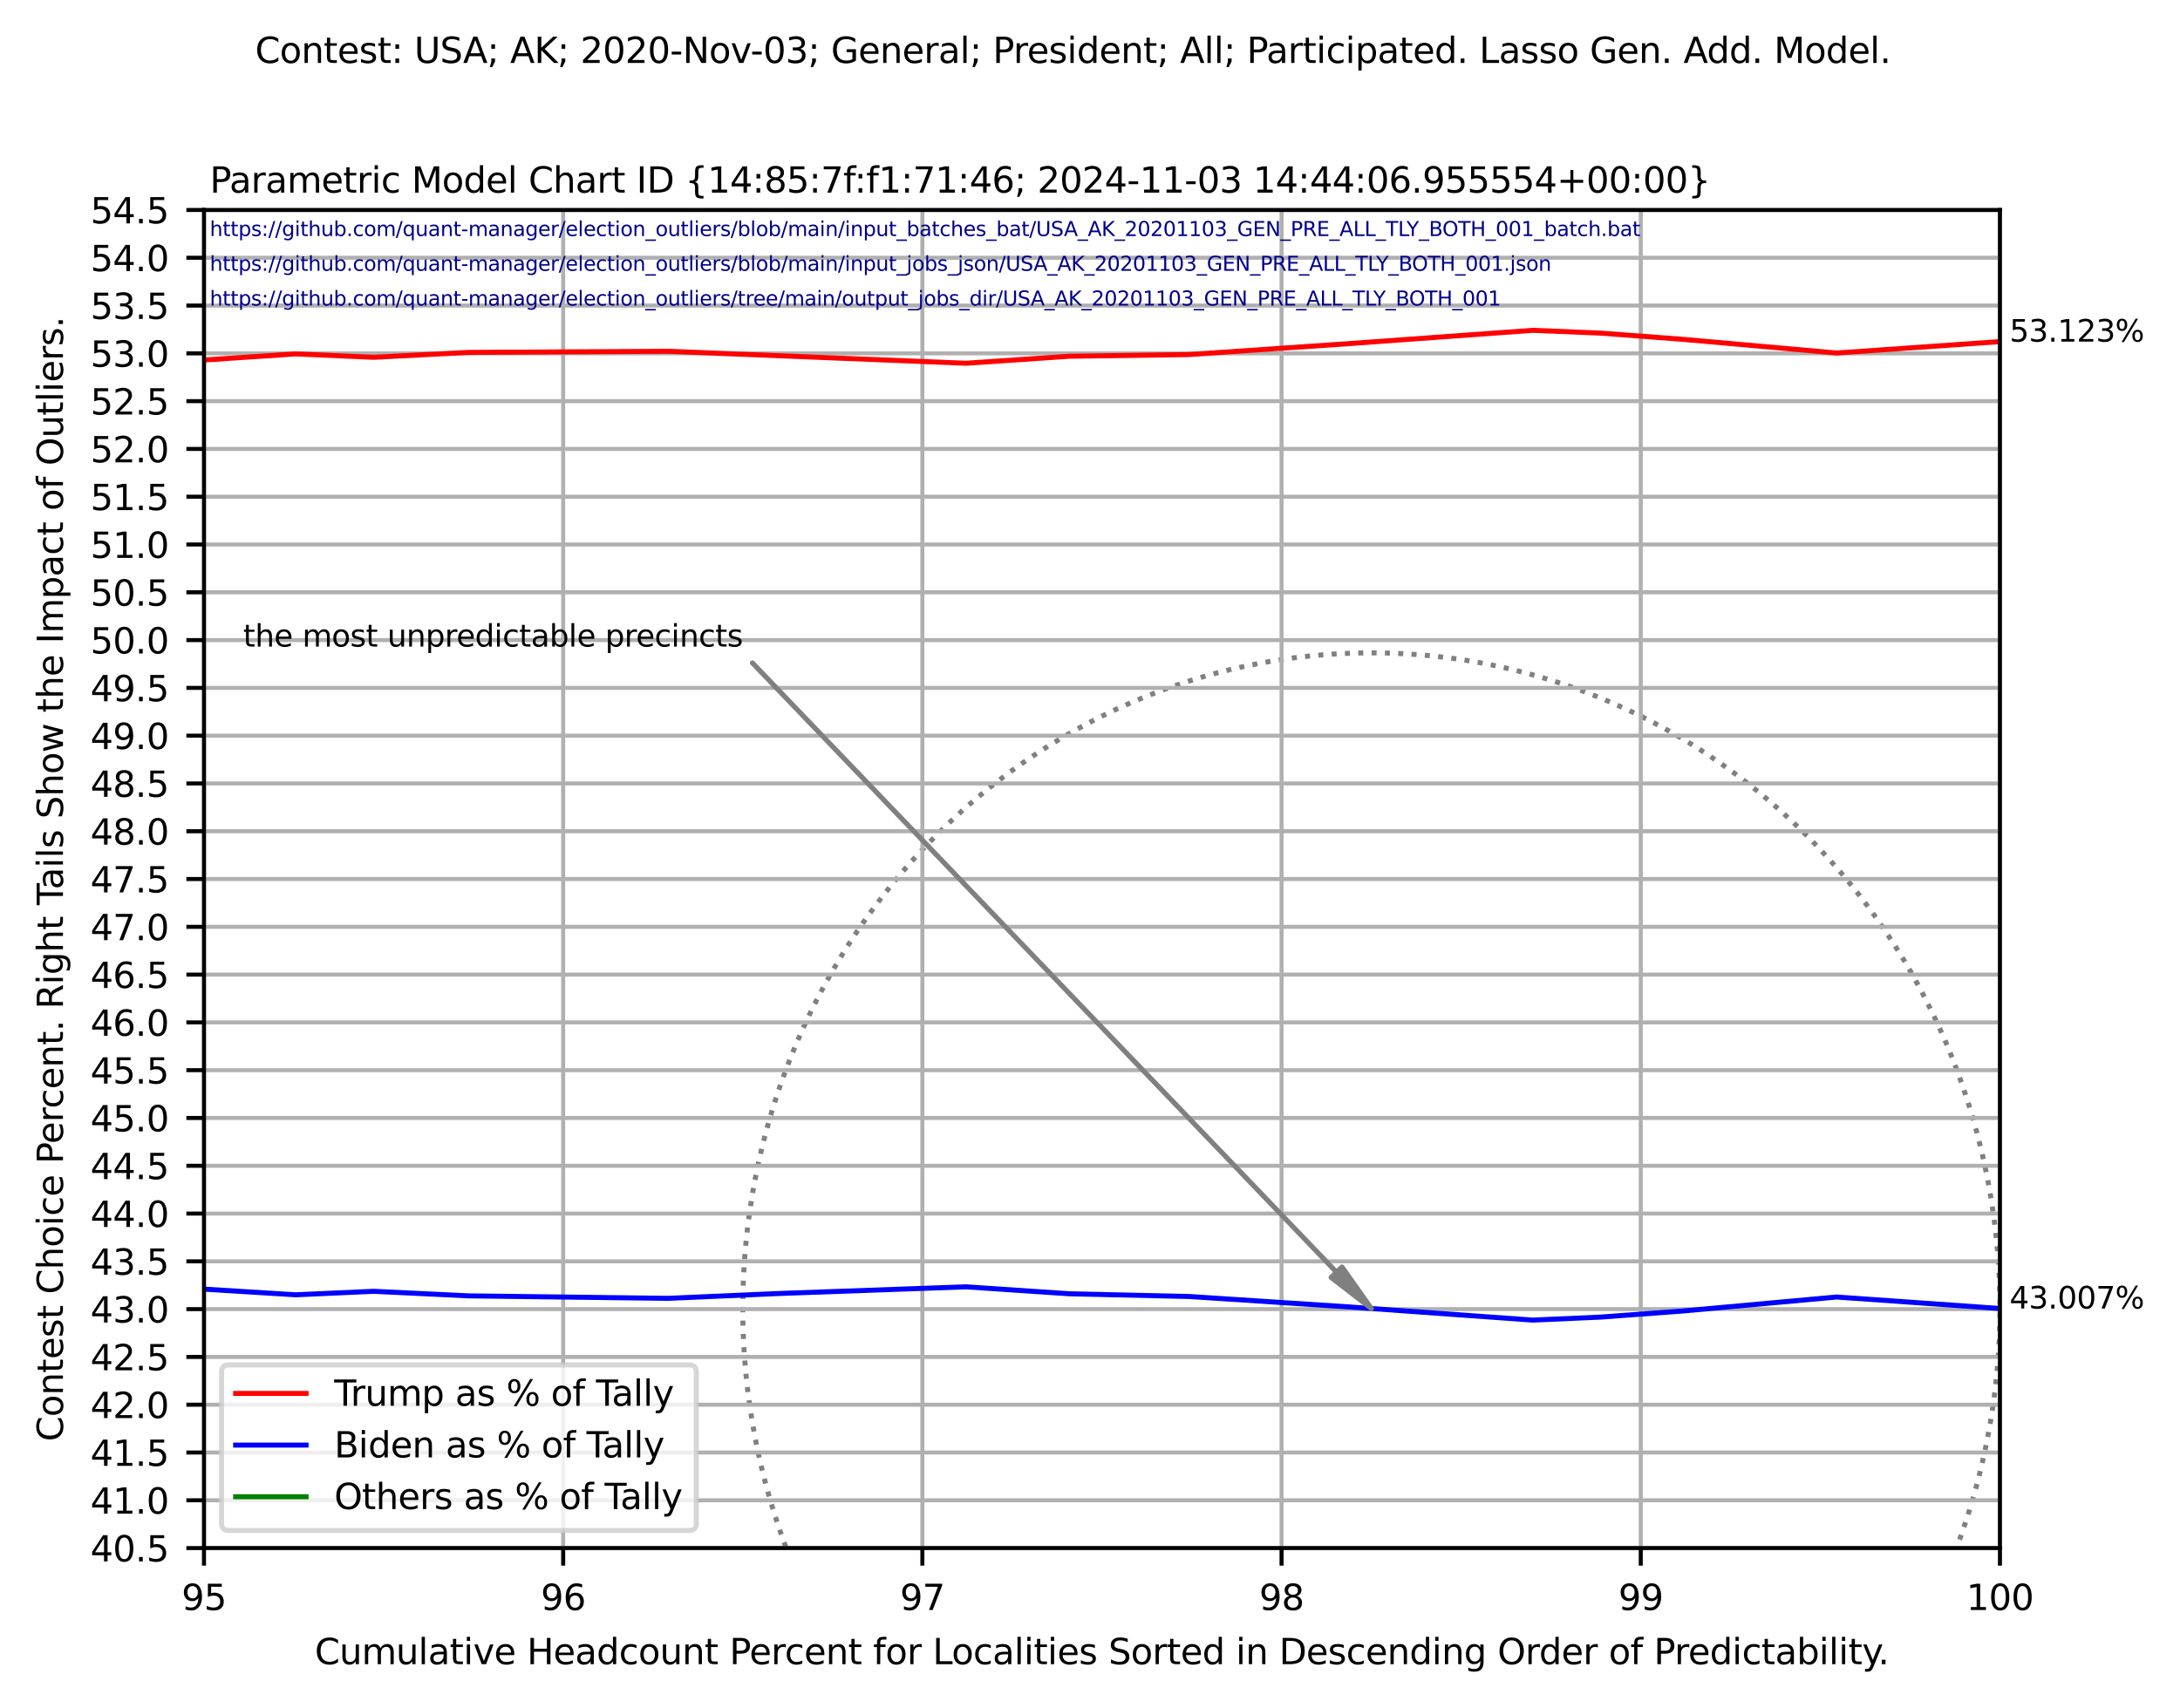 <?xml version="1.0" encoding="utf-8" standalone="no"?>
<!DOCTYPE svg PUBLIC "-//W3C//DTD SVG 1.1//EN"
  "http://www.w3.org/Graphics/SVG/1.1/DTD/svg11.dtd">
<svg xmlns:xlink="http://www.w3.org/1999/xlink" width="433.482pt" height="339.621pt" viewBox="0 0 433.482 339.621" xmlns="http://www.w3.org/2000/svg" version="1.1">
 <defs>
  <style type="text/css">*{stroke-linejoin: round; stroke-linecap: butt}</style>
 </defs>
 <g id="figure_1">
  <g id="patch_1">
   <path d="M 0 339.621 
L 433.482 339.621 
L 433.482 0 
L 0 0 
z
" style="fill: #ffffff"/>
  </g>
  <g id="axes_1">
   <g id="patch_2">
    <path d="M 40.561 307.872 
L 397.681 307.872 
L 397.681 41.76 
L 40.561 41.76 
z
" style="fill: #ffffff"/>
   </g>
   <g id="patch_3">
    <path d="M 272.688 390.623 
C 305.837 390.623 337.632 376.884 361.071 352.431 
C 384.51 327.979 397.68 294.809 397.68 260.228 
C 397.68 225.647 384.51 192.478 361.071 168.025 
C 337.632 143.572 305.837 129.833 272.688 129.833 
C 239.54 129.833 207.745 143.572 184.306 168.025 
C 160.866 192.478 147.697 225.647 147.697 260.228 
C 147.697 294.809 160.866 327.979 184.306 352.431 
C 207.745 376.884 239.54 390.623 272.688 390.623 
" clip-path="url(#p1a58bbe86c)" style="fill: none; stroke-dasharray: 1,1.65; stroke-dashoffset: 0; stroke: #808080; stroke-linejoin: miter"/>
   </g>
   <g id="matplotlib.axis_1">
    <g id="xtick_1">
     <g id="line2d_1">
      <path d="M 40.561 307.872 
L 40.561 41.76 
" clip-path="url(#p1a58bbe86c)" style="fill: none; stroke: #b0b0b0; stroke-width: 0.8; stroke-linecap: square"/>
     </g>
     <g id="line2d_2">
      <defs>
       <path id="m6385bd847f" d="M 0 0 
L 0 3.5 
" style="stroke: #000000; stroke-width: 0.8"/>
      </defs>
      <g>
       <use xlink:href="#m6385bd847f" x="40.561" y="307.872" style="stroke: #000000; stroke-width: 0.8"/>
      </g>
     </g>
     <g id="text_1">
      <!-- 95 -->
      <g transform="translate(36.107 320.191) scale(0.07 -0.07)">
       <defs>
        <path id="DejaVuSans-39" d="M 703 97 
L 703 672 
Q 941 559 1184 500 
Q 1428 441 1663 441 
Q 2288 441 2617 861 
Q 2947 1281 2994 2138 
Q 2813 1869 2534 1725 
Q 2256 1581 1919 1581 
Q 1219 1581 811 2004 
Q 403 2428 403 3163 
Q 403 3881 828 4315 
Q 1253 4750 1959 4750 
Q 2769 4750 3195 4129 
Q 3622 3509 3622 2328 
Q 3622 1225 3098 567 
Q 2575 -91 1691 -91 
Q 1453 -91 1209 -44 
Q 966 3 703 97 
z
M 1959 2075 
Q 2384 2075 2632 2365 
Q 2881 2656 2881 3163 
Q 2881 3666 2632 3958 
Q 2384 4250 1959 4250 
Q 1534 4250 1286 3958 
Q 1038 3666 1038 3163 
Q 1038 2656 1286 2365 
Q 1534 2075 1959 2075 
z
" transform="scale(0.016)"/>
        <path id="DejaVuSans-35" d="M 691 4666 
L 3169 4666 
L 3169 4134 
L 1269 4134 
L 1269 2991 
Q 1406 3038 1543 3061 
Q 1681 3084 1819 3084 
Q 2600 3084 3056 2656 
Q 3513 2228 3513 1497 
Q 3513 744 3044 326 
Q 2575 -91 1722 -91 
Q 1428 -91 1123 -41 
Q 819 9 494 109 
L 494 744 
Q 775 591 1075 516 
Q 1375 441 1709 441 
Q 2250 441 2565 725 
Q 2881 1009 2881 1497 
Q 2881 1984 2565 2268 
Q 2250 2553 1709 2553 
Q 1456 2553 1204 2497 
Q 953 2441 691 2322 
L 691 4666 
z
" transform="scale(0.016)"/>
       </defs>
       <use xlink:href="#DejaVuSans-39"/>
       <use xlink:href="#DejaVuSans-35" x="63.623"/>
      </g>
     </g>
    </g>
    <g id="xtick_2">
     <g id="line2d_3">
      <path d="M 111.985 307.872 
L 111.985 41.76 
" clip-path="url(#p1a58bbe86c)" style="fill: none; stroke: #b0b0b0; stroke-width: 0.8; stroke-linecap: square"/>
     </g>
     <g id="line2d_4">
      <g>
       <use xlink:href="#m6385bd847f" x="111.985" y="307.872" style="stroke: #000000; stroke-width: 0.8"/>
      </g>
     </g>
     <g id="text_2">
      <!-- 96 -->
      <g transform="translate(107.531 320.191) scale(0.07 -0.07)">
       <defs>
        <path id="DejaVuSans-36" d="M 2113 2584 
Q 1688 2584 1439 2293 
Q 1191 2003 1191 1497 
Q 1191 994 1439 701 
Q 1688 409 2113 409 
Q 2538 409 2786 701 
Q 3034 994 3034 1497 
Q 3034 2003 2786 2293 
Q 2538 2584 2113 2584 
z
M 3366 4563 
L 3366 3988 
Q 3128 4100 2886 4159 
Q 2644 4219 2406 4219 
Q 1781 4219 1451 3797 
Q 1122 3375 1075 2522 
Q 1259 2794 1537 2939 
Q 1816 3084 2150 3084 
Q 2853 3084 3261 2657 
Q 3669 2231 3669 1497 
Q 3669 778 3244 343 
Q 2819 -91 2113 -91 
Q 1303 -91 875 529 
Q 447 1150 447 2328 
Q 447 3434 972 4092 
Q 1497 4750 2381 4750 
Q 2619 4750 2861 4703 
Q 3103 4656 3366 4563 
z
" transform="scale(0.016)"/>
       </defs>
       <use xlink:href="#DejaVuSans-39"/>
       <use xlink:href="#DejaVuSans-36" x="63.623"/>
      </g>
     </g>
    </g>
    <g id="xtick_3">
     <g id="line2d_5">
      <path d="M 183.408 307.872 
L 183.408 41.76 
" clip-path="url(#p1a58bbe86c)" style="fill: none; stroke: #b0b0b0; stroke-width: 0.8; stroke-linecap: square"/>
     </g>
     <g id="line2d_6">
      <g>
       <use xlink:href="#m6385bd847f" x="183.408" y="307.872" style="stroke: #000000; stroke-width: 0.8"/>
      </g>
     </g>
     <g id="text_3">
      <!-- 97 -->
      <g transform="translate(178.955 320.191) scale(0.07 -0.07)">
       <defs>
        <path id="DejaVuSans-37" d="M 525 4666 
L 3525 4666 
L 3525 4397 
L 1831 0 
L 1172 0 
L 2766 4134 
L 525 4134 
L 525 4666 
z
" transform="scale(0.016)"/>
       </defs>
       <use xlink:href="#DejaVuSans-39"/>
       <use xlink:href="#DejaVuSans-37" x="63.623"/>
      </g>
     </g>
    </g>
    <g id="xtick_4">
     <g id="line2d_7">
      <path d="M 254.832 307.872 
L 254.832 41.76 
" clip-path="url(#p1a58bbe86c)" style="fill: none; stroke: #b0b0b0; stroke-width: 0.8; stroke-linecap: square"/>
     </g>
     <g id="line2d_8">
      <g>
       <use xlink:href="#m6385bd847f" x="254.832" y="307.872" style="stroke: #000000; stroke-width: 0.8"/>
      </g>
     </g>
     <g id="text_4">
      <!-- 98 -->
      <g transform="translate(250.379 320.191) scale(0.07 -0.07)">
       <defs>
        <path id="DejaVuSans-38" d="M 2034 2216 
Q 1584 2216 1326 1975 
Q 1069 1734 1069 1313 
Q 1069 891 1326 650 
Q 1584 409 2034 409 
Q 2484 409 2743 651 
Q 3003 894 3003 1313 
Q 3003 1734 2745 1975 
Q 2488 2216 2034 2216 
z
M 1403 2484 
Q 997 2584 770 2862 
Q 544 3141 544 3541 
Q 544 4100 942 4425 
Q 1341 4750 2034 4750 
Q 2731 4750 3128 4425 
Q 3525 4100 3525 3541 
Q 3525 3141 3298 2862 
Q 3072 2584 2669 2484 
Q 3125 2378 3379 2068 
Q 3634 1759 3634 1313 
Q 3634 634 3220 271 
Q 2806 -91 2034 -91 
Q 1263 -91 848 271 
Q 434 634 434 1313 
Q 434 1759 690 2068 
Q 947 2378 1403 2484 
z
M 1172 3481 
Q 1172 3119 1398 2916 
Q 1625 2713 2034 2713 
Q 2441 2713 2670 2916 
Q 2900 3119 2900 3481 
Q 2900 3844 2670 4047 
Q 2441 4250 2034 4250 
Q 1625 4250 1398 4047 
Q 1172 3844 1172 3481 
z
" transform="scale(0.016)"/>
       </defs>
       <use xlink:href="#DejaVuSans-39"/>
       <use xlink:href="#DejaVuSans-38" x="63.623"/>
      </g>
     </g>
    </g>
    <g id="xtick_5">
     <g id="line2d_9">
      <path d="M 326.256 307.872 
L 326.256 41.76 
" clip-path="url(#p1a58bbe86c)" style="fill: none; stroke: #b0b0b0; stroke-width: 0.8; stroke-linecap: square"/>
     </g>
     <g id="line2d_10">
      <g>
       <use xlink:href="#m6385bd847f" x="326.256" y="307.872" style="stroke: #000000; stroke-width: 0.8"/>
      </g>
     </g>
     <g id="text_5">
      <!-- 99 -->
      <g transform="translate(321.803 320.191) scale(0.07 -0.07)">
       <use xlink:href="#DejaVuSans-39"/>
       <use xlink:href="#DejaVuSans-39" x="63.623"/>
      </g>
     </g>
    </g>
    <g id="xtick_6">
     <g id="line2d_11">
      <path d="M 397.68 307.872 
L 397.68 41.76 
" clip-path="url(#p1a58bbe86c)" style="fill: none; stroke: #b0b0b0; stroke-width: 0.8; stroke-linecap: square"/>
     </g>
     <g id="line2d_12">
      <g>
       <use xlink:href="#m6385bd847f" x="397.68" y="307.872" style="stroke: #000000; stroke-width: 0.8"/>
      </g>
     </g>
     <g id="text_6">
      <!-- 100 -->
      <g transform="translate(391 320.191) scale(0.07 -0.07)">
       <defs>
        <path id="DejaVuSans-31" d="M 794 531 
L 1825 531 
L 1825 4091 
L 703 3866 
L 703 4441 
L 1819 4666 
L 2450 4666 
L 2450 531 
L 3481 531 
L 3481 0 
L 794 0 
L 794 531 
z
" transform="scale(0.016)"/>
        <path id="DejaVuSans-30" d="M 2034 4250 
Q 1547 4250 1301 3770 
Q 1056 3291 1056 2328 
Q 1056 1369 1301 889 
Q 1547 409 2034 409 
Q 2525 409 2770 889 
Q 3016 1369 3016 2328 
Q 3016 3291 2770 3770 
Q 2525 4250 2034 4250 
z
M 2034 4750 
Q 2819 4750 3233 4129 
Q 3647 3509 3647 2328 
Q 3647 1150 3233 529 
Q 2819 -91 2034 -91 
Q 1250 -91 836 529 
Q 422 1150 422 2328 
Q 422 3509 836 4129 
Q 1250 4750 2034 4750 
z
" transform="scale(0.016)"/>
       </defs>
       <use xlink:href="#DejaVuSans-31"/>
       <use xlink:href="#DejaVuSans-30" x="63.623"/>
       <use xlink:href="#DejaVuSans-30" x="127.246"/>
      </g>
     </g>
    </g>
    <g id="text_7">
     <!-- Cumulative Headcount Percent for Localities Sorted in Descending Order of Predictability. -->
     <g transform="translate(62.592 330.966) scale(0.07 -0.07)">
      <defs>
       <path id="DejaVuSans-43" d="M 4122 4306 
L 4122 3641 
Q 3803 3938 3442 4084 
Q 3081 4231 2675 4231 
Q 1875 4231 1450 3742 
Q 1025 3253 1025 2328 
Q 1025 1406 1450 917 
Q 1875 428 2675 428 
Q 3081 428 3442 575 
Q 3803 722 4122 1019 
L 4122 359 
Q 3791 134 3420 21 
Q 3050 -91 2638 -91 
Q 1578 -91 968 557 
Q 359 1206 359 2328 
Q 359 3453 968 4101 
Q 1578 4750 2638 4750 
Q 3056 4750 3426 4639 
Q 3797 4528 4122 4306 
z
" transform="scale(0.016)"/>
       <path id="DejaVuSans-75" d="M 544 1381 
L 544 3500 
L 1119 3500 
L 1119 1403 
Q 1119 906 1312 657 
Q 1506 409 1894 409 
Q 2359 409 2629 706 
Q 2900 1003 2900 1516 
L 2900 3500 
L 3475 3500 
L 3475 0 
L 2900 0 
L 2900 538 
Q 2691 219 2414 64 
Q 2138 -91 1772 -91 
Q 1169 -91 856 284 
Q 544 659 544 1381 
z
M 1991 3584 
L 1991 3584 
z
" transform="scale(0.016)"/>
       <path id="DejaVuSans-6d" d="M 3328 2828 
Q 3544 3216 3844 3400 
Q 4144 3584 4550 3584 
Q 5097 3584 5394 3201 
Q 5691 2819 5691 2113 
L 5691 0 
L 5113 0 
L 5113 2094 
Q 5113 2597 4934 2840 
Q 4756 3084 4391 3084 
Q 3944 3084 3684 2787 
Q 3425 2491 3425 1978 
L 3425 0 
L 2847 0 
L 2847 2094 
Q 2847 2600 2669 2842 
Q 2491 3084 2119 3084 
Q 1678 3084 1418 2786 
Q 1159 2488 1159 1978 
L 1159 0 
L 581 0 
L 581 3500 
L 1159 3500 
L 1159 2956 
Q 1356 3278 1631 3431 
Q 1906 3584 2284 3584 
Q 2666 3584 2933 3390 
Q 3200 3197 3328 2828 
z
" transform="scale(0.016)"/>
       <path id="DejaVuSans-6c" d="M 603 4863 
L 1178 4863 
L 1178 0 
L 603 0 
L 603 4863 
z
" transform="scale(0.016)"/>
       <path id="DejaVuSans-61" d="M 2194 1759 
Q 1497 1759 1228 1600 
Q 959 1441 959 1056 
Q 959 750 1161 570 
Q 1363 391 1709 391 
Q 2188 391 2477 730 
Q 2766 1069 2766 1631 
L 2766 1759 
L 2194 1759 
z
M 3341 1997 
L 3341 0 
L 2766 0 
L 2766 531 
Q 2569 213 2275 61 
Q 1981 -91 1556 -91 
Q 1019 -91 701 211 
Q 384 513 384 1019 
Q 384 1609 779 1909 
Q 1175 2209 1959 2209 
L 2766 2209 
L 2766 2266 
Q 2766 2663 2505 2880 
Q 2244 3097 1772 3097 
Q 1472 3097 1187 3025 
Q 903 2953 641 2809 
L 641 3341 
Q 956 3463 1253 3523 
Q 1550 3584 1831 3584 
Q 2591 3584 2966 3190 
Q 3341 2797 3341 1997 
z
" transform="scale(0.016)"/>
       <path id="DejaVuSans-74" d="M 1172 4494 
L 1172 3500 
L 2356 3500 
L 2356 3053 
L 1172 3053 
L 1172 1153 
Q 1172 725 1289 603 
Q 1406 481 1766 481 
L 2356 481 
L 2356 0 
L 1766 0 
Q 1100 0 847 248 
Q 594 497 594 1153 
L 594 3053 
L 172 3053 
L 172 3500 
L 594 3500 
L 594 4494 
L 1172 4494 
z
" transform="scale(0.016)"/>
       <path id="DejaVuSans-69" d="M 603 3500 
L 1178 3500 
L 1178 0 
L 603 0 
L 603 3500 
z
M 603 4863 
L 1178 4863 
L 1178 4134 
L 603 4134 
L 603 4863 
z
" transform="scale(0.016)"/>
       <path id="DejaVuSans-76" d="M 191 3500 
L 800 3500 
L 1894 563 
L 2988 3500 
L 3597 3500 
L 2284 0 
L 1503 0 
L 191 3500 
z
" transform="scale(0.016)"/>
       <path id="DejaVuSans-65" d="M 3597 1894 
L 3597 1613 
L 953 1613 
Q 991 1019 1311 708 
Q 1631 397 2203 397 
Q 2534 397 2845 478 
Q 3156 559 3463 722 
L 3463 178 
Q 3153 47 2828 -22 
Q 2503 -91 2169 -91 
Q 1331 -91 842 396 
Q 353 884 353 1716 
Q 353 2575 817 3079 
Q 1281 3584 2069 3584 
Q 2775 3584 3186 3129 
Q 3597 2675 3597 1894 
z
M 3022 2063 
Q 3016 2534 2758 2815 
Q 2500 3097 2075 3097 
Q 1594 3097 1305 2825 
Q 1016 2553 972 2059 
L 3022 2063 
z
" transform="scale(0.016)"/>
       <path id="DejaVuSans-20" transform="scale(0.016)"/>
       <path id="DejaVuSans-48" d="M 628 4666 
L 1259 4666 
L 1259 2753 
L 3553 2753 
L 3553 4666 
L 4184 4666 
L 4184 0 
L 3553 0 
L 3553 2222 
L 1259 2222 
L 1259 0 
L 628 0 
L 628 4666 
z
" transform="scale(0.016)"/>
       <path id="DejaVuSans-64" d="M 2906 2969 
L 2906 4863 
L 3481 4863 
L 3481 0 
L 2906 0 
L 2906 525 
Q 2725 213 2448 61 
Q 2172 -91 1784 -91 
Q 1150 -91 751 415 
Q 353 922 353 1747 
Q 353 2572 751 3078 
Q 1150 3584 1784 3584 
Q 2172 3584 2448 3432 
Q 2725 3281 2906 2969 
z
M 947 1747 
Q 947 1113 1208 752 
Q 1469 391 1925 391 
Q 2381 391 2643 752 
Q 2906 1113 2906 1747 
Q 2906 2381 2643 2742 
Q 2381 3103 1925 3103 
Q 1469 3103 1208 2742 
Q 947 2381 947 1747 
z
" transform="scale(0.016)"/>
       <path id="DejaVuSans-63" d="M 3122 3366 
L 3122 2828 
Q 2878 2963 2633 3030 
Q 2388 3097 2138 3097 
Q 1578 3097 1268 2742 
Q 959 2388 959 1747 
Q 959 1106 1268 751 
Q 1578 397 2138 397 
Q 2388 397 2633 464 
Q 2878 531 3122 666 
L 3122 134 
Q 2881 22 2623 -34 
Q 2366 -91 2075 -91 
Q 1284 -91 818 406 
Q 353 903 353 1747 
Q 353 2603 823 3093 
Q 1294 3584 2113 3584 
Q 2378 3584 2631 3529 
Q 2884 3475 3122 3366 
z
" transform="scale(0.016)"/>
       <path id="DejaVuSans-6f" d="M 1959 3097 
Q 1497 3097 1228 2736 
Q 959 2375 959 1747 
Q 959 1119 1226 758 
Q 1494 397 1959 397 
Q 2419 397 2687 759 
Q 2956 1122 2956 1747 
Q 2956 2369 2687 2733 
Q 2419 3097 1959 3097 
z
M 1959 3584 
Q 2709 3584 3137 3096 
Q 3566 2609 3566 1747 
Q 3566 888 3137 398 
Q 2709 -91 1959 -91 
Q 1206 -91 779 398 
Q 353 888 353 1747 
Q 353 2609 779 3096 
Q 1206 3584 1959 3584 
z
" transform="scale(0.016)"/>
       <path id="DejaVuSans-6e" d="M 3513 2113 
L 3513 0 
L 2938 0 
L 2938 2094 
Q 2938 2591 2744 2837 
Q 2550 3084 2163 3084 
Q 1697 3084 1428 2787 
Q 1159 2491 1159 1978 
L 1159 0 
L 581 0 
L 581 3500 
L 1159 3500 
L 1159 2956 
Q 1366 3272 1645 3428 
Q 1925 3584 2291 3584 
Q 2894 3584 3203 3211 
Q 3513 2838 3513 2113 
z
" transform="scale(0.016)"/>
       <path id="DejaVuSans-50" d="M 1259 4147 
L 1259 2394 
L 2053 2394 
Q 2494 2394 2734 2622 
Q 2975 2850 2975 3272 
Q 2975 3691 2734 3919 
Q 2494 4147 2053 4147 
L 1259 4147 
z
M 628 4666 
L 2053 4666 
Q 2838 4666 3239 4311 
Q 3641 3956 3641 3272 
Q 3641 2581 3239 2228 
Q 2838 1875 2053 1875 
L 1259 1875 
L 1259 0 
L 628 0 
L 628 4666 
z
" transform="scale(0.016)"/>
       <path id="DejaVuSans-72" d="M 2631 2963 
Q 2534 3019 2420 3045 
Q 2306 3072 2169 3072 
Q 1681 3072 1420 2755 
Q 1159 2438 1159 1844 
L 1159 0 
L 581 0 
L 581 3500 
L 1159 3500 
L 1159 2956 
Q 1341 3275 1631 3429 
Q 1922 3584 2338 3584 
Q 2397 3584 2469 3576 
Q 2541 3569 2628 3553 
L 2631 2963 
z
" transform="scale(0.016)"/>
       <path id="DejaVuSans-66" d="M 2375 4863 
L 2375 4384 
L 1825 4384 
Q 1516 4384 1395 4259 
Q 1275 4134 1275 3809 
L 1275 3500 
L 2222 3500 
L 2222 3053 
L 1275 3053 
L 1275 0 
L 697 0 
L 697 3053 
L 147 3053 
L 147 3500 
L 697 3500 
L 697 3744 
Q 697 4328 969 4595 
Q 1241 4863 1831 4863 
L 2375 4863 
z
" transform="scale(0.016)"/>
       <path id="DejaVuSans-4c" d="M 628 4666 
L 1259 4666 
L 1259 531 
L 3531 531 
L 3531 0 
L 628 0 
L 628 4666 
z
" transform="scale(0.016)"/>
       <path id="DejaVuSans-73" d="M 2834 3397 
L 2834 2853 
Q 2591 2978 2328 3040 
Q 2066 3103 1784 3103 
Q 1356 3103 1142 2972 
Q 928 2841 928 2578 
Q 928 2378 1081 2264 
Q 1234 2150 1697 2047 
L 1894 2003 
Q 2506 1872 2764 1633 
Q 3022 1394 3022 966 
Q 3022 478 2636 193 
Q 2250 -91 1575 -91 
Q 1294 -91 989 -36 
Q 684 19 347 128 
L 347 722 
Q 666 556 975 473 
Q 1284 391 1588 391 
Q 1994 391 2212 530 
Q 2431 669 2431 922 
Q 2431 1156 2273 1281 
Q 2116 1406 1581 1522 
L 1381 1569 
Q 847 1681 609 1914 
Q 372 2147 372 2553 
Q 372 3047 722 3315 
Q 1072 3584 1716 3584 
Q 2034 3584 2315 3537 
Q 2597 3491 2834 3397 
z
" transform="scale(0.016)"/>
       <path id="DejaVuSans-53" d="M 3425 4513 
L 3425 3897 
Q 3066 4069 2747 4153 
Q 2428 4238 2131 4238 
Q 1616 4238 1336 4038 
Q 1056 3838 1056 3469 
Q 1056 3159 1242 3001 
Q 1428 2844 1947 2747 
L 2328 2669 
Q 3034 2534 3370 2195 
Q 3706 1856 3706 1288 
Q 3706 609 3251 259 
Q 2797 -91 1919 -91 
Q 1588 -91 1214 -16 
Q 841 59 441 206 
L 441 856 
Q 825 641 1194 531 
Q 1563 422 1919 422 
Q 2459 422 2753 634 
Q 3047 847 3047 1241 
Q 3047 1584 2836 1778 
Q 2625 1972 2144 2069 
L 1759 2144 
Q 1053 2284 737 2584 
Q 422 2884 422 3419 
Q 422 4038 858 4394 
Q 1294 4750 2059 4750 
Q 2388 4750 2728 4690 
Q 3069 4631 3425 4513 
z
" transform="scale(0.016)"/>
       <path id="DejaVuSans-44" d="M 1259 4147 
L 1259 519 
L 2022 519 
Q 2988 519 3436 956 
Q 3884 1394 3884 2338 
Q 3884 3275 3436 3711 
Q 2988 4147 2022 4147 
L 1259 4147 
z
M 628 4666 
L 1925 4666 
Q 3281 4666 3915 4102 
Q 4550 3538 4550 2338 
Q 4550 1131 3912 565 
Q 3275 0 1925 0 
L 628 0 
L 628 4666 
z
" transform="scale(0.016)"/>
       <path id="DejaVuSans-67" d="M 2906 1791 
Q 2906 2416 2648 2759 
Q 2391 3103 1925 3103 
Q 1463 3103 1205 2759 
Q 947 2416 947 1791 
Q 947 1169 1205 825 
Q 1463 481 1925 481 
Q 2391 481 2648 825 
Q 2906 1169 2906 1791 
z
M 3481 434 
Q 3481 -459 3084 -895 
Q 2688 -1331 1869 -1331 
Q 1566 -1331 1297 -1286 
Q 1028 -1241 775 -1147 
L 775 -588 
Q 1028 -725 1275 -790 
Q 1522 -856 1778 -856 
Q 2344 -856 2625 -561 
Q 2906 -266 2906 331 
L 2906 616 
Q 2728 306 2450 153 
Q 2172 0 1784 0 
Q 1141 0 747 490 
Q 353 981 353 1791 
Q 353 2603 747 3093 
Q 1141 3584 1784 3584 
Q 2172 3584 2450 3431 
Q 2728 3278 2906 2969 
L 2906 3500 
L 3481 3500 
L 3481 434 
z
" transform="scale(0.016)"/>
       <path id="DejaVuSans-4f" d="M 2522 4238 
Q 1834 4238 1429 3725 
Q 1025 3213 1025 2328 
Q 1025 1447 1429 934 
Q 1834 422 2522 422 
Q 3209 422 3611 934 
Q 4013 1447 4013 2328 
Q 4013 3213 3611 3725 
Q 3209 4238 2522 4238 
z
M 2522 4750 
Q 3503 4750 4090 4092 
Q 4678 3434 4678 2328 
Q 4678 1225 4090 567 
Q 3503 -91 2522 -91 
Q 1538 -91 948 565 
Q 359 1222 359 2328 
Q 359 3434 948 4092 
Q 1538 4750 2522 4750 
z
" transform="scale(0.016)"/>
       <path id="DejaVuSans-62" d="M 3116 1747 
Q 3116 2381 2855 2742 
Q 2594 3103 2138 3103 
Q 1681 3103 1420 2742 
Q 1159 2381 1159 1747 
Q 1159 1113 1420 752 
Q 1681 391 2138 391 
Q 2594 391 2855 752 
Q 3116 1113 3116 1747 
z
M 1159 2969 
Q 1341 3281 1617 3432 
Q 1894 3584 2278 3584 
Q 2916 3584 3314 3078 
Q 3713 2572 3713 1747 
Q 3713 922 3314 415 
Q 2916 -91 2278 -91 
Q 1894 -91 1617 61 
Q 1341 213 1159 525 
L 1159 0 
L 581 0 
L 581 4863 
L 1159 4863 
L 1159 2969 
z
" transform="scale(0.016)"/>
       <path id="DejaVuSans-79" d="M 2059 -325 
Q 1816 -950 1584 -1140 
Q 1353 -1331 966 -1331 
L 506 -1331 
L 506 -850 
L 844 -850 
Q 1081 -850 1212 -737 
Q 1344 -625 1503 -206 
L 1606 56 
L 191 3500 
L 800 3500 
L 1894 763 
L 2988 3500 
L 3597 3500 
L 2059 -325 
z
" transform="scale(0.016)"/>
       <path id="DejaVuSans-2e" d="M 684 794 
L 1344 794 
L 1344 0 
L 684 0 
L 684 794 
z
" transform="scale(0.016)"/>
      </defs>
      <use xlink:href="#DejaVuSans-43"/>
      <use xlink:href="#DejaVuSans-75" x="69.824"/>
      <use xlink:href="#DejaVuSans-6d" x="133.203"/>
      <use xlink:href="#DejaVuSans-75" x="230.615"/>
      <use xlink:href="#DejaVuSans-6c" x="293.994"/>
      <use xlink:href="#DejaVuSans-61" x="321.777"/>
      <use xlink:href="#DejaVuSans-74" x="383.057"/>
      <use xlink:href="#DejaVuSans-69" x="422.266"/>
      <use xlink:href="#DejaVuSans-76" x="450.049"/>
      <use xlink:href="#DejaVuSans-65" x="509.229"/>
      <use xlink:href="#DejaVuSans-20" x="570.752"/>
      <use xlink:href="#DejaVuSans-48" x="602.539"/>
      <use xlink:href="#DejaVuSans-65" x="677.734"/>
      <use xlink:href="#DejaVuSans-61" x="739.258"/>
      <use xlink:href="#DejaVuSans-64" x="800.537"/>
      <use xlink:href="#DejaVuSans-63" x="864.014"/>
      <use xlink:href="#DejaVuSans-6f" x="918.994"/>
      <use xlink:href="#DejaVuSans-75" x="980.176"/>
      <use xlink:href="#DejaVuSans-6e" x="1043.555"/>
      <use xlink:href="#DejaVuSans-74" x="1106.934"/>
      <use xlink:href="#DejaVuSans-20" x="1146.143"/>
      <use xlink:href="#DejaVuSans-50" x="1177.93"/>
      <use xlink:href="#DejaVuSans-65" x="1234.607"/>
      <use xlink:href="#DejaVuSans-72" x="1296.131"/>
      <use xlink:href="#DejaVuSans-63" x="1334.994"/>
      <use xlink:href="#DejaVuSans-65" x="1389.975"/>
      <use xlink:href="#DejaVuSans-6e" x="1451.498"/>
      <use xlink:href="#DejaVuSans-74" x="1514.877"/>
      <use xlink:href="#DejaVuSans-20" x="1554.086"/>
      <use xlink:href="#DejaVuSans-66" x="1585.873"/>
      <use xlink:href="#DejaVuSans-6f" x="1621.078"/>
      <use xlink:href="#DejaVuSans-72" x="1682.26"/>
      <use xlink:href="#DejaVuSans-20" x="1723.373"/>
      <use xlink:href="#DejaVuSans-4c" x="1755.16"/>
      <use xlink:href="#DejaVuSans-6f" x="1809.123"/>
      <use xlink:href="#DejaVuSans-63" x="1870.305"/>
      <use xlink:href="#DejaVuSans-61" x="1925.285"/>
      <use xlink:href="#DejaVuSans-6c" x="1986.564"/>
      <use xlink:href="#DejaVuSans-69" x="2014.348"/>
      <use xlink:href="#DejaVuSans-74" x="2042.131"/>
      <use xlink:href="#DejaVuSans-69" x="2081.34"/>
      <use xlink:href="#DejaVuSans-65" x="2109.123"/>
      <use xlink:href="#DejaVuSans-73" x="2170.646"/>
      <use xlink:href="#DejaVuSans-20" x="2222.746"/>
      <use xlink:href="#DejaVuSans-53" x="2254.533"/>
      <use xlink:href="#DejaVuSans-6f" x="2318.01"/>
      <use xlink:href="#DejaVuSans-72" x="2379.191"/>
      <use xlink:href="#DejaVuSans-74" x="2420.305"/>
      <use xlink:href="#DejaVuSans-65" x="2459.514"/>
      <use xlink:href="#DejaVuSans-64" x="2521.037"/>
      <use xlink:href="#DejaVuSans-20" x="2584.514"/>
      <use xlink:href="#DejaVuSans-69" x="2616.301"/>
      <use xlink:href="#DejaVuSans-6e" x="2644.084"/>
      <use xlink:href="#DejaVuSans-20" x="2707.463"/>
      <use xlink:href="#DejaVuSans-44" x="2739.25"/>
      <use xlink:href="#DejaVuSans-65" x="2816.252"/>
      <use xlink:href="#DejaVuSans-73" x="2877.775"/>
      <use xlink:href="#DejaVuSans-63" x="2929.875"/>
      <use xlink:href="#DejaVuSans-65" x="2984.855"/>
      <use xlink:href="#DejaVuSans-6e" x="3046.379"/>
      <use xlink:href="#DejaVuSans-64" x="3109.758"/>
      <use xlink:href="#DejaVuSans-69" x="3173.234"/>
      <use xlink:href="#DejaVuSans-6e" x="3201.018"/>
      <use xlink:href="#DejaVuSans-67" x="3264.396"/>
      <use xlink:href="#DejaVuSans-20" x="3327.873"/>
      <use xlink:href="#DejaVuSans-4f" x="3359.66"/>
      <use xlink:href="#DejaVuSans-72" x="3438.371"/>
      <use xlink:href="#DejaVuSans-64" x="3477.734"/>
      <use xlink:href="#DejaVuSans-65" x="3541.211"/>
      <use xlink:href="#DejaVuSans-72" x="3602.734"/>
      <use xlink:href="#DejaVuSans-20" x="3643.848"/>
      <use xlink:href="#DejaVuSans-6f" x="3675.635"/>
      <use xlink:href="#DejaVuSans-66" x="3736.816"/>
      <use xlink:href="#DejaVuSans-20" x="3772.021"/>
      <use xlink:href="#DejaVuSans-50" x="3803.809"/>
      <use xlink:href="#DejaVuSans-72" x="3862.361"/>
      <use xlink:href="#DejaVuSans-65" x="3901.225"/>
      <use xlink:href="#DejaVuSans-64" x="3962.748"/>
      <use xlink:href="#DejaVuSans-69" x="4026.225"/>
      <use xlink:href="#DejaVuSans-63" x="4054.008"/>
      <use xlink:href="#DejaVuSans-74" x="4108.988"/>
      <use xlink:href="#DejaVuSans-61" x="4148.197"/>
      <use xlink:href="#DejaVuSans-62" x="4209.477"/>
      <use xlink:href="#DejaVuSans-69" x="4272.953"/>
      <use xlink:href="#DejaVuSans-6c" x="4300.736"/>
      <use xlink:href="#DejaVuSans-69" x="4328.52"/>
      <use xlink:href="#DejaVuSans-74" x="4356.303"/>
      <use xlink:href="#DejaVuSans-79" x="4395.512"/>
      <use xlink:href="#DejaVuSans-2e" x="4440.441"/>
     </g>
    </g>
   </g>
   <g id="matplotlib.axis_2">
    <g id="ytick_1">
     <g id="line2d_13">
      <path d="M 40.561 307.872 
L 397.681 307.872 
" clip-path="url(#p1a58bbe86c)" style="fill: none; stroke: #b0b0b0; stroke-width: 0.8; stroke-linecap: square"/>
     </g>
     <g id="line2d_14">
      <defs>
       <path id="m4063d9d922" d="M 0 0 
L -3.5 0 
" style="stroke: #000000; stroke-width: 0.8"/>
      </defs>
      <g>
       <use xlink:href="#m4063d9d922" x="40.561" y="307.872" style="stroke: #000000; stroke-width: 0.8"/>
      </g>
     </g>
     <g id="text_8">
      <!-- 40.5 -->
      <g transform="translate(17.975 310.531) scale(0.07 -0.07)">
       <defs>
        <path id="DejaVuSans-34" d="M 2419 4116 
L 825 1625 
L 2419 1625 
L 2419 4116 
z
M 2253 4666 
L 3047 4666 
L 3047 1625 
L 3713 1625 
L 3713 1100 
L 3047 1100 
L 3047 0 
L 2419 0 
L 2419 1100 
L 313 1100 
L 313 1709 
L 2253 4666 
z
" transform="scale(0.016)"/>
       </defs>
       <use xlink:href="#DejaVuSans-34"/>
       <use xlink:href="#DejaVuSans-30" x="63.623"/>
       <use xlink:href="#DejaVuSans-2e" x="127.246"/>
       <use xlink:href="#DejaVuSans-35" x="159.033"/>
      </g>
     </g>
    </g>
    <g id="ytick_2">
     <g id="line2d_15">
      <path d="M 40.561 298.368 
L 397.681 298.368 
" clip-path="url(#p1a58bbe86c)" style="fill: none; stroke: #b0b0b0; stroke-width: 0.8; stroke-linecap: square"/>
     </g>
     <g id="line2d_16">
      <g>
       <use xlink:href="#m4063d9d922" x="40.561" y="298.368" style="stroke: #000000; stroke-width: 0.8"/>
      </g>
     </g>
     <g id="text_9">
      <!-- 41.0 -->
      <g transform="translate(17.975 301.027) scale(0.07 -0.07)">
       <use xlink:href="#DejaVuSans-34"/>
       <use xlink:href="#DejaVuSans-31" x="63.623"/>
       <use xlink:href="#DejaVuSans-2e" x="127.246"/>
       <use xlink:href="#DejaVuSans-30" x="159.033"/>
      </g>
     </g>
    </g>
    <g id="ytick_3">
     <g id="line2d_17">
      <path d="M 40.561 288.864 
L 397.681 288.864 
" clip-path="url(#p1a58bbe86c)" style="fill: none; stroke: #b0b0b0; stroke-width: 0.8; stroke-linecap: square"/>
     </g>
     <g id="line2d_18">
      <g>
       <use xlink:href="#m4063d9d922" x="40.561" y="288.864" style="stroke: #000000; stroke-width: 0.8"/>
      </g>
     </g>
     <g id="text_10">
      <!-- 41.5 -->
      <g transform="translate(17.975 291.523) scale(0.07 -0.07)">
       <use xlink:href="#DejaVuSans-34"/>
       <use xlink:href="#DejaVuSans-31" x="63.623"/>
       <use xlink:href="#DejaVuSans-2e" x="127.246"/>
       <use xlink:href="#DejaVuSans-35" x="159.033"/>
      </g>
     </g>
    </g>
    <g id="ytick_4">
     <g id="line2d_19">
      <path d="M 40.561 279.36 
L 397.681 279.36 
" clip-path="url(#p1a58bbe86c)" style="fill: none; stroke: #b0b0b0; stroke-width: 0.8; stroke-linecap: square"/>
     </g>
     <g id="line2d_20">
      <g>
       <use xlink:href="#m4063d9d922" x="40.561" y="279.36" style="stroke: #000000; stroke-width: 0.8"/>
      </g>
     </g>
     <g id="text_11">
      <!-- 42.0 -->
      <g transform="translate(17.975 282.019) scale(0.07 -0.07)">
       <defs>
        <path id="DejaVuSans-32" d="M 1228 531 
L 3431 531 
L 3431 0 
L 469 0 
L 469 531 
Q 828 903 1448 1529 
Q 2069 2156 2228 2338 
Q 2531 2678 2651 2914 
Q 2772 3150 2772 3378 
Q 2772 3750 2511 3984 
Q 2250 4219 1831 4219 
Q 1534 4219 1204 4116 
Q 875 4013 500 3803 
L 500 4441 
Q 881 4594 1212 4672 
Q 1544 4750 1819 4750 
Q 2544 4750 2975 4387 
Q 3406 4025 3406 3419 
Q 3406 3131 3298 2873 
Q 3191 2616 2906 2266 
Q 2828 2175 2409 1742 
Q 1991 1309 1228 531 
z
" transform="scale(0.016)"/>
       </defs>
       <use xlink:href="#DejaVuSans-34"/>
       <use xlink:href="#DejaVuSans-32" x="63.623"/>
       <use xlink:href="#DejaVuSans-2e" x="127.246"/>
       <use xlink:href="#DejaVuSans-30" x="159.033"/>
      </g>
     </g>
    </g>
    <g id="ytick_5">
     <g id="line2d_21">
      <path d="M 40.561 269.856 
L 397.681 269.856 
" clip-path="url(#p1a58bbe86c)" style="fill: none; stroke: #b0b0b0; stroke-width: 0.8; stroke-linecap: square"/>
     </g>
     <g id="line2d_22">
      <g>
       <use xlink:href="#m4063d9d922" x="40.561" y="269.856" style="stroke: #000000; stroke-width: 0.8"/>
      </g>
     </g>
     <g id="text_12">
      <!-- 42.5 -->
      <g transform="translate(17.975 272.515) scale(0.07 -0.07)">
       <use xlink:href="#DejaVuSans-34"/>
       <use xlink:href="#DejaVuSans-32" x="63.623"/>
       <use xlink:href="#DejaVuSans-2e" x="127.246"/>
       <use xlink:href="#DejaVuSans-35" x="159.033"/>
      </g>
     </g>
    </g>
    <g id="ytick_6">
     <g id="line2d_23">
      <path d="M 40.561 260.352 
L 397.681 260.352 
" clip-path="url(#p1a58bbe86c)" style="fill: none; stroke: #b0b0b0; stroke-width: 0.8; stroke-linecap: square"/>
     </g>
     <g id="line2d_24">
      <g>
       <use xlink:href="#m4063d9d922" x="40.561" y="260.352" style="stroke: #000000; stroke-width: 0.8"/>
      </g>
     </g>
     <g id="text_13">
      <!-- 43.0 -->
      <g transform="translate(17.975 263.012) scale(0.07 -0.07)">
       <defs>
        <path id="DejaVuSans-33" d="M 2597 2516 
Q 3050 2419 3304 2112 
Q 3559 1806 3559 1356 
Q 3559 666 3084 287 
Q 2609 -91 1734 -91 
Q 1441 -91 1130 -33 
Q 819 25 488 141 
L 488 750 
Q 750 597 1062 519 
Q 1375 441 1716 441 
Q 2309 441 2620 675 
Q 2931 909 2931 1356 
Q 2931 1769 2642 2001 
Q 2353 2234 1838 2234 
L 1294 2234 
L 1294 2753 
L 1863 2753 
Q 2328 2753 2575 2939 
Q 2822 3125 2822 3475 
Q 2822 3834 2567 4026 
Q 2313 4219 1838 4219 
Q 1578 4219 1281 4162 
Q 984 4106 628 3988 
L 628 4550 
Q 988 4650 1302 4700 
Q 1616 4750 1894 4750 
Q 2613 4750 3031 4423 
Q 3450 4097 3450 3541 
Q 3450 3153 3228 2886 
Q 3006 2619 2597 2516 
z
" transform="scale(0.016)"/>
       </defs>
       <use xlink:href="#DejaVuSans-34"/>
       <use xlink:href="#DejaVuSans-33" x="63.623"/>
       <use xlink:href="#DejaVuSans-2e" x="127.246"/>
       <use xlink:href="#DejaVuSans-30" x="159.033"/>
      </g>
     </g>
    </g>
    <g id="ytick_7">
     <g id="line2d_25">
      <path d="M 40.561 250.848 
L 397.681 250.848 
" clip-path="url(#p1a58bbe86c)" style="fill: none; stroke: #b0b0b0; stroke-width: 0.8; stroke-linecap: square"/>
     </g>
     <g id="line2d_26">
      <g>
       <use xlink:href="#m4063d9d922" x="40.561" y="250.848" style="stroke: #000000; stroke-width: 0.8"/>
      </g>
     </g>
     <g id="text_14">
      <!-- 43.5 -->
      <g transform="translate(17.975 253.508) scale(0.07 -0.07)">
       <use xlink:href="#DejaVuSans-34"/>
       <use xlink:href="#DejaVuSans-33" x="63.623"/>
       <use xlink:href="#DejaVuSans-2e" x="127.246"/>
       <use xlink:href="#DejaVuSans-35" x="159.033"/>
      </g>
     </g>
    </g>
    <g id="ytick_8">
     <g id="line2d_27">
      <path d="M 40.561 241.344 
L 397.681 241.344 
" clip-path="url(#p1a58bbe86c)" style="fill: none; stroke: #b0b0b0; stroke-width: 0.8; stroke-linecap: square"/>
     </g>
     <g id="line2d_28">
      <g>
       <use xlink:href="#m4063d9d922" x="40.561" y="241.344" style="stroke: #000000; stroke-width: 0.8"/>
      </g>
     </g>
     <g id="text_15">
      <!-- 44.0 -->
      <g transform="translate(17.975 244.004) scale(0.07 -0.07)">
       <use xlink:href="#DejaVuSans-34"/>
       <use xlink:href="#DejaVuSans-34" x="63.623"/>
       <use xlink:href="#DejaVuSans-2e" x="127.246"/>
       <use xlink:href="#DejaVuSans-30" x="159.033"/>
      </g>
     </g>
    </g>
    <g id="ytick_9">
     <g id="line2d_29">
      <path d="M 40.561 231.84 
L 397.681 231.84 
" clip-path="url(#p1a58bbe86c)" style="fill: none; stroke: #b0b0b0; stroke-width: 0.8; stroke-linecap: square"/>
     </g>
     <g id="line2d_30">
      <g>
       <use xlink:href="#m4063d9d922" x="40.561" y="231.84" style="stroke: #000000; stroke-width: 0.8"/>
      </g>
     </g>
     <g id="text_16">
      <!-- 44.5 -->
      <g transform="translate(17.975 234.5) scale(0.07 -0.07)">
       <use xlink:href="#DejaVuSans-34"/>
       <use xlink:href="#DejaVuSans-34" x="63.623"/>
       <use xlink:href="#DejaVuSans-2e" x="127.246"/>
       <use xlink:href="#DejaVuSans-35" x="159.033"/>
      </g>
     </g>
    </g>
    <g id="ytick_10">
     <g id="line2d_31">
      <path d="M 40.561 222.336 
L 397.681 222.336 
" clip-path="url(#p1a58bbe86c)" style="fill: none; stroke: #b0b0b0; stroke-width: 0.8; stroke-linecap: square"/>
     </g>
     <g id="line2d_32">
      <g>
       <use xlink:href="#m4063d9d922" x="40.561" y="222.336" style="stroke: #000000; stroke-width: 0.8"/>
      </g>
     </g>
     <g id="text_17">
      <!-- 45.0 -->
      <g transform="translate(17.975 224.996) scale(0.07 -0.07)">
       <use xlink:href="#DejaVuSans-34"/>
       <use xlink:href="#DejaVuSans-35" x="63.623"/>
       <use xlink:href="#DejaVuSans-2e" x="127.246"/>
       <use xlink:href="#DejaVuSans-30" x="159.033"/>
      </g>
     </g>
    </g>
    <g id="ytick_11">
     <g id="line2d_33">
      <path d="M 40.561 212.832 
L 397.681 212.832 
" clip-path="url(#p1a58bbe86c)" style="fill: none; stroke: #b0b0b0; stroke-width: 0.8; stroke-linecap: square"/>
     </g>
     <g id="line2d_34">
      <g>
       <use xlink:href="#m4063d9d922" x="40.561" y="212.832" style="stroke: #000000; stroke-width: 0.8"/>
      </g>
     </g>
     <g id="text_18">
      <!-- 45.5 -->
      <g transform="translate(17.975 215.492) scale(0.07 -0.07)">
       <use xlink:href="#DejaVuSans-34"/>
       <use xlink:href="#DejaVuSans-35" x="63.623"/>
       <use xlink:href="#DejaVuSans-2e" x="127.246"/>
       <use xlink:href="#DejaVuSans-35" x="159.033"/>
      </g>
     </g>
    </g>
    <g id="ytick_12">
     <g id="line2d_35">
      <path d="M 40.561 203.328 
L 397.681 203.328 
" clip-path="url(#p1a58bbe86c)" style="fill: none; stroke: #b0b0b0; stroke-width: 0.8; stroke-linecap: square"/>
     </g>
     <g id="line2d_36">
      <g>
       <use xlink:href="#m4063d9d922" x="40.561" y="203.328" style="stroke: #000000; stroke-width: 0.8"/>
      </g>
     </g>
     <g id="text_19">
      <!-- 46.0 -->
      <g transform="translate(17.975 205.988) scale(0.07 -0.07)">
       <use xlink:href="#DejaVuSans-34"/>
       <use xlink:href="#DejaVuSans-36" x="63.623"/>
       <use xlink:href="#DejaVuSans-2e" x="127.246"/>
       <use xlink:href="#DejaVuSans-30" x="159.033"/>
      </g>
     </g>
    </g>
    <g id="ytick_13">
     <g id="line2d_37">
      <path d="M 40.561 193.824 
L 397.681 193.824 
" clip-path="url(#p1a58bbe86c)" style="fill: none; stroke: #b0b0b0; stroke-width: 0.8; stroke-linecap: square"/>
     </g>
     <g id="line2d_38">
      <g>
       <use xlink:href="#m4063d9d922" x="40.561" y="193.824" style="stroke: #000000; stroke-width: 0.8"/>
      </g>
     </g>
     <g id="text_20">
      <!-- 46.5 -->
      <g transform="translate(17.975 196.484) scale(0.07 -0.07)">
       <use xlink:href="#DejaVuSans-34"/>
       <use xlink:href="#DejaVuSans-36" x="63.623"/>
       <use xlink:href="#DejaVuSans-2e" x="127.246"/>
       <use xlink:href="#DejaVuSans-35" x="159.033"/>
      </g>
     </g>
    </g>
    <g id="ytick_14">
     <g id="line2d_39">
      <path d="M 40.561 184.32 
L 397.681 184.32 
" clip-path="url(#p1a58bbe86c)" style="fill: none; stroke: #b0b0b0; stroke-width: 0.8; stroke-linecap: square"/>
     </g>
     <g id="line2d_40">
      <g>
       <use xlink:href="#m4063d9d922" x="40.561" y="184.32" style="stroke: #000000; stroke-width: 0.8"/>
      </g>
     </g>
     <g id="text_21">
      <!-- 47.0 -->
      <g transform="translate(17.975 186.98) scale(0.07 -0.07)">
       <use xlink:href="#DejaVuSans-34"/>
       <use xlink:href="#DejaVuSans-37" x="63.623"/>
       <use xlink:href="#DejaVuSans-2e" x="127.246"/>
       <use xlink:href="#DejaVuSans-30" x="159.033"/>
      </g>
     </g>
    </g>
    <g id="ytick_15">
     <g id="line2d_41">
      <path d="M 40.561 174.816 
L 397.681 174.816 
" clip-path="url(#p1a58bbe86c)" style="fill: none; stroke: #b0b0b0; stroke-width: 0.8; stroke-linecap: square"/>
     </g>
     <g id="line2d_42">
      <g>
       <use xlink:href="#m4063d9d922" x="40.561" y="174.816" style="stroke: #000000; stroke-width: 0.8"/>
      </g>
     </g>
     <g id="text_22">
      <!-- 47.5 -->
      <g transform="translate(17.975 177.476) scale(0.07 -0.07)">
       <use xlink:href="#DejaVuSans-34"/>
       <use xlink:href="#DejaVuSans-37" x="63.623"/>
       <use xlink:href="#DejaVuSans-2e" x="127.246"/>
       <use xlink:href="#DejaVuSans-35" x="159.033"/>
      </g>
     </g>
    </g>
    <g id="ytick_16">
     <g id="line2d_43">
      <path d="M 40.561 165.312 
L 397.681 165.312 
" clip-path="url(#p1a58bbe86c)" style="fill: none; stroke: #b0b0b0; stroke-width: 0.8; stroke-linecap: square"/>
     </g>
     <g id="line2d_44">
      <g>
       <use xlink:href="#m4063d9d922" x="40.561" y="165.312" style="stroke: #000000; stroke-width: 0.8"/>
      </g>
     </g>
     <g id="text_23">
      <!-- 48.0 -->
      <g transform="translate(17.975 167.972) scale(0.07 -0.07)">
       <use xlink:href="#DejaVuSans-34"/>
       <use xlink:href="#DejaVuSans-38" x="63.623"/>
       <use xlink:href="#DejaVuSans-2e" x="127.246"/>
       <use xlink:href="#DejaVuSans-30" x="159.033"/>
      </g>
     </g>
    </g>
    <g id="ytick_17">
     <g id="line2d_45">
      <path d="M 40.561 155.808 
L 397.681 155.808 
" clip-path="url(#p1a58bbe86c)" style="fill: none; stroke: #b0b0b0; stroke-width: 0.8; stroke-linecap: square"/>
     </g>
     <g id="line2d_46">
      <g>
       <use xlink:href="#m4063d9d922" x="40.561" y="155.808" style="stroke: #000000; stroke-width: 0.8"/>
      </g>
     </g>
     <g id="text_24">
      <!-- 48.5 -->
      <g transform="translate(17.975 158.468) scale(0.07 -0.07)">
       <use xlink:href="#DejaVuSans-34"/>
       <use xlink:href="#DejaVuSans-38" x="63.623"/>
       <use xlink:href="#DejaVuSans-2e" x="127.246"/>
       <use xlink:href="#DejaVuSans-35" x="159.033"/>
      </g>
     </g>
    </g>
    <g id="ytick_18">
     <g id="line2d_47">
      <path d="M 40.561 146.304 
L 397.681 146.304 
" clip-path="url(#p1a58bbe86c)" style="fill: none; stroke: #b0b0b0; stroke-width: 0.8; stroke-linecap: square"/>
     </g>
     <g id="line2d_48">
      <g>
       <use xlink:href="#m4063d9d922" x="40.561" y="146.304" style="stroke: #000000; stroke-width: 0.8"/>
      </g>
     </g>
     <g id="text_25">
      <!-- 49.0 -->
      <g transform="translate(17.975 148.964) scale(0.07 -0.07)">
       <use xlink:href="#DejaVuSans-34"/>
       <use xlink:href="#DejaVuSans-39" x="63.623"/>
       <use xlink:href="#DejaVuSans-2e" x="127.246"/>
       <use xlink:href="#DejaVuSans-30" x="159.033"/>
      </g>
     </g>
    </g>
    <g id="ytick_19">
     <g id="line2d_49">
      <path d="M 40.561 136.8 
L 397.681 136.8 
" clip-path="url(#p1a58bbe86c)" style="fill: none; stroke: #b0b0b0; stroke-width: 0.8; stroke-linecap: square"/>
     </g>
     <g id="line2d_50">
      <g>
       <use xlink:href="#m4063d9d922" x="40.561" y="136.8" style="stroke: #000000; stroke-width: 0.8"/>
      </g>
     </g>
     <g id="text_26">
      <!-- 49.5 -->
      <g transform="translate(17.975 139.46) scale(0.07 -0.07)">
       <use xlink:href="#DejaVuSans-34"/>
       <use xlink:href="#DejaVuSans-39" x="63.623"/>
       <use xlink:href="#DejaVuSans-2e" x="127.246"/>
       <use xlink:href="#DejaVuSans-35" x="159.033"/>
      </g>
     </g>
    </g>
    <g id="ytick_20">
     <g id="line2d_51">
      <path d="M 40.561 127.296 
L 397.681 127.296 
" clip-path="url(#p1a58bbe86c)" style="fill: none; stroke: #b0b0b0; stroke-width: 0.8; stroke-linecap: square"/>
     </g>
     <g id="line2d_52">
      <g>
       <use xlink:href="#m4063d9d922" x="40.561" y="127.296" style="stroke: #000000; stroke-width: 0.8"/>
      </g>
     </g>
     <g id="text_27">
      <!-- 50.0 -->
      <g transform="translate(17.975 129.956) scale(0.07 -0.07)">
       <use xlink:href="#DejaVuSans-35"/>
       <use xlink:href="#DejaVuSans-30" x="63.623"/>
       <use xlink:href="#DejaVuSans-2e" x="127.246"/>
       <use xlink:href="#DejaVuSans-30" x="159.033"/>
      </g>
     </g>
    </g>
    <g id="ytick_21">
     <g id="line2d_53">
      <path d="M 40.561 117.792 
L 397.681 117.792 
" clip-path="url(#p1a58bbe86c)" style="fill: none; stroke: #b0b0b0; stroke-width: 0.8; stroke-linecap: square"/>
     </g>
     <g id="line2d_54">
      <g>
       <use xlink:href="#m4063d9d922" x="40.561" y="117.792" style="stroke: #000000; stroke-width: 0.8"/>
      </g>
     </g>
     <g id="text_28">
      <!-- 50.5 -->
      <g transform="translate(17.975 120.452) scale(0.07 -0.07)">
       <use xlink:href="#DejaVuSans-35"/>
       <use xlink:href="#DejaVuSans-30" x="63.623"/>
       <use xlink:href="#DejaVuSans-2e" x="127.246"/>
       <use xlink:href="#DejaVuSans-35" x="159.033"/>
      </g>
     </g>
    </g>
    <g id="ytick_22">
     <g id="line2d_55">
      <path d="M 40.561 108.288 
L 397.681 108.288 
" clip-path="url(#p1a58bbe86c)" style="fill: none; stroke: #b0b0b0; stroke-width: 0.8; stroke-linecap: square"/>
     </g>
     <g id="line2d_56">
      <g>
       <use xlink:href="#m4063d9d922" x="40.561" y="108.288" style="stroke: #000000; stroke-width: 0.8"/>
      </g>
     </g>
     <g id="text_29">
      <!-- 51.0 -->
      <g transform="translate(17.975 110.948) scale(0.07 -0.07)">
       <use xlink:href="#DejaVuSans-35"/>
       <use xlink:href="#DejaVuSans-31" x="63.623"/>
       <use xlink:href="#DejaVuSans-2e" x="127.246"/>
       <use xlink:href="#DejaVuSans-30" x="159.033"/>
      </g>
     </g>
    </g>
    <g id="ytick_23">
     <g id="line2d_57">
      <path d="M 40.561 98.784 
L 397.681 98.784 
" clip-path="url(#p1a58bbe86c)" style="fill: none; stroke: #b0b0b0; stroke-width: 0.8; stroke-linecap: square"/>
     </g>
     <g id="line2d_58">
      <g>
       <use xlink:href="#m4063d9d922" x="40.561" y="98.784" style="stroke: #000000; stroke-width: 0.8"/>
      </g>
     </g>
     <g id="text_30">
      <!-- 51.5 -->
      <g transform="translate(17.975 101.444) scale(0.07 -0.07)">
       <use xlink:href="#DejaVuSans-35"/>
       <use xlink:href="#DejaVuSans-31" x="63.623"/>
       <use xlink:href="#DejaVuSans-2e" x="127.246"/>
       <use xlink:href="#DejaVuSans-35" x="159.033"/>
      </g>
     </g>
    </g>
    <g id="ytick_24">
     <g id="line2d_59">
      <path d="M 40.561 89.28 
L 397.681 89.28 
" clip-path="url(#p1a58bbe86c)" style="fill: none; stroke: #b0b0b0; stroke-width: 0.8; stroke-linecap: square"/>
     </g>
     <g id="line2d_60">
      <g>
       <use xlink:href="#m4063d9d922" x="40.561" y="89.28" style="stroke: #000000; stroke-width: 0.8"/>
      </g>
     </g>
     <g id="text_31">
      <!-- 52.0 -->
      <g transform="translate(17.975 91.94) scale(0.07 -0.07)">
       <use xlink:href="#DejaVuSans-35"/>
       <use xlink:href="#DejaVuSans-32" x="63.623"/>
       <use xlink:href="#DejaVuSans-2e" x="127.246"/>
       <use xlink:href="#DejaVuSans-30" x="159.033"/>
      </g>
     </g>
    </g>
    <g id="ytick_25">
     <g id="line2d_61">
      <path d="M 40.561 79.776 
L 397.681 79.776 
" clip-path="url(#p1a58bbe86c)" style="fill: none; stroke: #b0b0b0; stroke-width: 0.8; stroke-linecap: square"/>
     </g>
     <g id="line2d_62">
      <g>
       <use xlink:href="#m4063d9d922" x="40.561" y="79.776" style="stroke: #000000; stroke-width: 0.8"/>
      </g>
     </g>
     <g id="text_32">
      <!-- 52.5 -->
      <g transform="translate(17.975 82.436) scale(0.07 -0.07)">
       <use xlink:href="#DejaVuSans-35"/>
       <use xlink:href="#DejaVuSans-32" x="63.623"/>
       <use xlink:href="#DejaVuSans-2e" x="127.246"/>
       <use xlink:href="#DejaVuSans-35" x="159.033"/>
      </g>
     </g>
    </g>
    <g id="ytick_26">
     <g id="line2d_63">
      <path d="M 40.561 70.272 
L 397.681 70.272 
" clip-path="url(#p1a58bbe86c)" style="fill: none; stroke: #b0b0b0; stroke-width: 0.8; stroke-linecap: square"/>
     </g>
     <g id="line2d_64">
      <g>
       <use xlink:href="#m4063d9d922" x="40.561" y="70.272" style="stroke: #000000; stroke-width: 0.8"/>
      </g>
     </g>
     <g id="text_33">
      <!-- 53.0 -->
      <g transform="translate(17.975 72.932) scale(0.07 -0.07)">
       <use xlink:href="#DejaVuSans-35"/>
       <use xlink:href="#DejaVuSans-33" x="63.623"/>
       <use xlink:href="#DejaVuSans-2e" x="127.246"/>
       <use xlink:href="#DejaVuSans-30" x="159.033"/>
      </g>
     </g>
    </g>
    <g id="ytick_27">
     <g id="line2d_65">
      <path d="M 40.561 60.768 
L 397.681 60.768 
" clip-path="url(#p1a58bbe86c)" style="fill: none; stroke: #b0b0b0; stroke-width: 0.8; stroke-linecap: square"/>
     </g>
     <g id="line2d_66">
      <g>
       <use xlink:href="#m4063d9d922" x="40.561" y="60.768" style="stroke: #000000; stroke-width: 0.8"/>
      </g>
     </g>
     <g id="text_34">
      <!-- 53.5 -->
      <g transform="translate(17.975 63.428) scale(0.07 -0.07)">
       <use xlink:href="#DejaVuSans-35"/>
       <use xlink:href="#DejaVuSans-33" x="63.623"/>
       <use xlink:href="#DejaVuSans-2e" x="127.246"/>
       <use xlink:href="#DejaVuSans-35" x="159.033"/>
      </g>
     </g>
    </g>
    <g id="ytick_28">
     <g id="line2d_67">
      <path d="M 40.561 51.264 
L 397.681 51.264 
" clip-path="url(#p1a58bbe86c)" style="fill: none; stroke: #b0b0b0; stroke-width: 0.8; stroke-linecap: square"/>
     </g>
     <g id="line2d_68">
      <g>
       <use xlink:href="#m4063d9d922" x="40.561" y="51.264" style="stroke: #000000; stroke-width: 0.8"/>
      </g>
     </g>
     <g id="text_35">
      <!-- 54.0 -->
      <g transform="translate(17.975 53.924) scale(0.07 -0.07)">
       <use xlink:href="#DejaVuSans-35"/>
       <use xlink:href="#DejaVuSans-34" x="63.623"/>
       <use xlink:href="#DejaVuSans-2e" x="127.246"/>
       <use xlink:href="#DejaVuSans-30" x="159.033"/>
      </g>
     </g>
    </g>
    <g id="ytick_29">
     <g id="line2d_69">
      <path d="M 40.561 41.76 
L 397.681 41.76 
" clip-path="url(#p1a58bbe86c)" style="fill: none; stroke: #b0b0b0; stroke-width: 0.8; stroke-linecap: square"/>
     </g>
     <g id="line2d_70">
      <g>
       <use xlink:href="#m4063d9d922" x="40.561" y="41.76" style="stroke: #000000; stroke-width: 0.8"/>
      </g>
     </g>
     <g id="text_36">
      <!-- 54.5 -->
      <g transform="translate(17.975 44.42) scale(0.07 -0.07)">
       <use xlink:href="#DejaVuSans-35"/>
       <use xlink:href="#DejaVuSans-34" x="63.623"/>
       <use xlink:href="#DejaVuSans-2e" x="127.246"/>
       <use xlink:href="#DejaVuSans-35" x="159.033"/>
      </g>
     </g>
    </g>
    <g id="text_37">
     <!-- Contest Choice Percent. Right Tails Show the Impact of Outliers. -->
     <g transform="translate(12.519 286.658) rotate(-90) scale(0.07 -0.07)">
      <defs>
       <path id="DejaVuSans-68" d="M 3513 2113 
L 3513 0 
L 2938 0 
L 2938 2094 
Q 2938 2591 2744 2837 
Q 2550 3084 2163 3084 
Q 1697 3084 1428 2787 
Q 1159 2491 1159 1978 
L 1159 0 
L 581 0 
L 581 4863 
L 1159 4863 
L 1159 2956 
Q 1366 3272 1645 3428 
Q 1925 3584 2291 3584 
Q 2894 3584 3203 3211 
Q 3513 2838 3513 2113 
z
" transform="scale(0.016)"/>
       <path id="DejaVuSans-52" d="M 2841 2188 
Q 3044 2119 3236 1894 
Q 3428 1669 3622 1275 
L 4263 0 
L 3584 0 
L 2988 1197 
Q 2756 1666 2539 1819 
Q 2322 1972 1947 1972 
L 1259 1972 
L 1259 0 
L 628 0 
L 628 4666 
L 2053 4666 
Q 2853 4666 3247 4331 
Q 3641 3997 3641 3322 
Q 3641 2881 3436 2590 
Q 3231 2300 2841 2188 
z
M 1259 4147 
L 1259 2491 
L 2053 2491 
Q 2509 2491 2742 2702 
Q 2975 2913 2975 3322 
Q 2975 3731 2742 3939 
Q 2509 4147 2053 4147 
L 1259 4147 
z
" transform="scale(0.016)"/>
       <path id="DejaVuSans-54" d="M -19 4666 
L 3928 4666 
L 3928 4134 
L 2272 4134 
L 2272 0 
L 1638 0 
L 1638 4134 
L -19 4134 
L -19 4666 
z
" transform="scale(0.016)"/>
       <path id="DejaVuSans-77" d="M 269 3500 
L 844 3500 
L 1563 769 
L 2278 3500 
L 2956 3500 
L 3675 769 
L 4391 3500 
L 4966 3500 
L 4050 0 
L 3372 0 
L 2619 2869 
L 1863 0 
L 1184 0 
L 269 3500 
z
" transform="scale(0.016)"/>
       <path id="DejaVuSans-49" d="M 628 4666 
L 1259 4666 
L 1259 0 
L 628 0 
L 628 4666 
z
" transform="scale(0.016)"/>
       <path id="DejaVuSans-70" d="M 1159 525 
L 1159 -1331 
L 581 -1331 
L 581 3500 
L 1159 3500 
L 1159 2969 
Q 1341 3281 1617 3432 
Q 1894 3584 2278 3584 
Q 2916 3584 3314 3078 
Q 3713 2572 3713 1747 
Q 3713 922 3314 415 
Q 2916 -91 2278 -91 
Q 1894 -91 1617 61 
Q 1341 213 1159 525 
z
M 3116 1747 
Q 3116 2381 2855 2742 
Q 2594 3103 2138 3103 
Q 1681 3103 1420 2742 
Q 1159 2381 1159 1747 
Q 1159 1113 1420 752 
Q 1681 391 2138 391 
Q 2594 391 2855 752 
Q 3116 1113 3116 1747 
z
" transform="scale(0.016)"/>
      </defs>
      <use xlink:href="#DejaVuSans-43"/>
      <use xlink:href="#DejaVuSans-6f" x="69.824"/>
      <use xlink:href="#DejaVuSans-6e" x="131.006"/>
      <use xlink:href="#DejaVuSans-74" x="194.385"/>
      <use xlink:href="#DejaVuSans-65" x="233.594"/>
      <use xlink:href="#DejaVuSans-73" x="295.117"/>
      <use xlink:href="#DejaVuSans-74" x="347.217"/>
      <use xlink:href="#DejaVuSans-20" x="386.426"/>
      <use xlink:href="#DejaVuSans-43" x="418.213"/>
      <use xlink:href="#DejaVuSans-68" x="488.037"/>
      <use xlink:href="#DejaVuSans-6f" x="551.416"/>
      <use xlink:href="#DejaVuSans-69" x="612.598"/>
      <use xlink:href="#DejaVuSans-63" x="640.381"/>
      <use xlink:href="#DejaVuSans-65" x="695.361"/>
      <use xlink:href="#DejaVuSans-20" x="756.885"/>
      <use xlink:href="#DejaVuSans-50" x="788.672"/>
      <use xlink:href="#DejaVuSans-65" x="845.35"/>
      <use xlink:href="#DejaVuSans-72" x="906.873"/>
      <use xlink:href="#DejaVuSans-63" x="945.736"/>
      <use xlink:href="#DejaVuSans-65" x="1000.717"/>
      <use xlink:href="#DejaVuSans-6e" x="1062.24"/>
      <use xlink:href="#DejaVuSans-74" x="1125.619"/>
      <use xlink:href="#DejaVuSans-2e" x="1164.828"/>
      <use xlink:href="#DejaVuSans-20" x="1196.615"/>
      <use xlink:href="#DejaVuSans-52" x="1228.402"/>
      <use xlink:href="#DejaVuSans-69" x="1297.885"/>
      <use xlink:href="#DejaVuSans-67" x="1325.668"/>
      <use xlink:href="#DejaVuSans-68" x="1389.145"/>
      <use xlink:href="#DejaVuSans-74" x="1452.523"/>
      <use xlink:href="#DejaVuSans-20" x="1491.732"/>
      <use xlink:href="#DejaVuSans-54" x="1523.52"/>
      <use xlink:href="#DejaVuSans-61" x="1568.104"/>
      <use xlink:href="#DejaVuSans-69" x="1629.383"/>
      <use xlink:href="#DejaVuSans-6c" x="1657.166"/>
      <use xlink:href="#DejaVuSans-73" x="1684.949"/>
      <use xlink:href="#DejaVuSans-20" x="1737.049"/>
      <use xlink:href="#DejaVuSans-53" x="1768.836"/>
      <use xlink:href="#DejaVuSans-68" x="1832.312"/>
      <use xlink:href="#DejaVuSans-6f" x="1895.691"/>
      <use xlink:href="#DejaVuSans-77" x="1956.873"/>
      <use xlink:href="#DejaVuSans-20" x="2038.66"/>
      <use xlink:href="#DejaVuSans-74" x="2070.447"/>
      <use xlink:href="#DejaVuSans-68" x="2109.656"/>
      <use xlink:href="#DejaVuSans-65" x="2173.035"/>
      <use xlink:href="#DejaVuSans-20" x="2234.559"/>
      <use xlink:href="#DejaVuSans-49" x="2266.346"/>
      <use xlink:href="#DejaVuSans-6d" x="2295.838"/>
      <use xlink:href="#DejaVuSans-70" x="2393.25"/>
      <use xlink:href="#DejaVuSans-61" x="2456.727"/>
      <use xlink:href="#DejaVuSans-63" x="2518.006"/>
      <use xlink:href="#DejaVuSans-74" x="2572.986"/>
      <use xlink:href="#DejaVuSans-20" x="2612.195"/>
      <use xlink:href="#DejaVuSans-6f" x="2643.982"/>
      <use xlink:href="#DejaVuSans-66" x="2705.164"/>
      <use xlink:href="#DejaVuSans-20" x="2740.369"/>
      <use xlink:href="#DejaVuSans-4f" x="2772.156"/>
      <use xlink:href="#DejaVuSans-75" x="2850.867"/>
      <use xlink:href="#DejaVuSans-74" x="2914.246"/>
      <use xlink:href="#DejaVuSans-6c" x="2953.455"/>
      <use xlink:href="#DejaVuSans-69" x="2981.238"/>
      <use xlink:href="#DejaVuSans-65" x="3009.021"/>
      <use xlink:href="#DejaVuSans-72" x="3070.545"/>
      <use xlink:href="#DejaVuSans-73" x="3111.658"/>
      <use xlink:href="#DejaVuSans-2e" x="3163.758"/>
     </g>
    </g>
   </g>
   <g id="line2d_71">
    <path d="M -1 74.317 
L 0.42 74.381 
L 21.034 72.898 
L 58.787 70.382 
L 74.287 71.057 
L 93.183 70.085 
L 132.873 69.86 
L 192.099 72.242 
L 212.573 70.851 
L 236.443 70.514 
L 268.323 68.33 
L 304.777 65.692 
L 318.28 66.25 
L 334.66 67.486 
L 365.201 70.207 
L 397.68 67.936 
L 397.68 67.936 
" clip-path="url(#p1a58bbe86c)" style="fill: none; stroke: #ff0000; stroke-linecap: square"/>
   </g>
   <g id="line2d_72">
    <path d="M -1 253.852 
L 0.42 253.788 
L 21.034 255.159 
L 58.787 257.502 
L 74.287 256.805 
L 93.183 257.713 
L 132.873 258.205 
L 155.205 257.231 
L 192.099 255.914 
L 212.573 257.295 
L 236.443 257.838 
L 268.323 259.919 
L 304.777 262.532 
L 318.28 261.935 
L 334.66 260.717 
L 365.201 257.941 
L 397.68 260.228 
L 397.68 260.228 
" clip-path="url(#p1a58bbe86c)" style="fill: none; stroke: #0000ff; stroke-linecap: square"/>
   </g>
   <g id="line2d_73">
    <path d="M 0 0 
" clip-path="url(#p1a58bbe86c)" style="fill: none; stroke: #008000; stroke-linecap: square"/>
   </g>
   <g id="patch_4">
    <path d="M 40.561 307.872 
L 40.561 41.76 
" style="fill: none; stroke: #000000; stroke-width: 0.8; stroke-linejoin: miter; stroke-linecap: square"/>
   </g>
   <g id="patch_5">
    <path d="M 397.681 307.872 
L 397.681 41.76 
" style="fill: none; stroke: #000000; stroke-width: 0.8; stroke-linejoin: miter; stroke-linecap: square"/>
   </g>
   <g id="patch_6">
    <path d="M 40.561 307.872 
L 397.681 307.872 
" style="fill: none; stroke: #000000; stroke-width: 0.8; stroke-linejoin: miter; stroke-linecap: square"/>
   </g>
   <g id="patch_7">
    <path d="M 40.561 41.76 
L 397.681 41.76 
" style="fill: none; stroke: #000000; stroke-width: 0.8; stroke-linejoin: miter; stroke-linecap: square"/>
   </g>
   <g id="patch_8">
    <path d="M 149.613 131.833 
Q 207.691 192.421 265.768 253.009 
L 266.851 251.971 
Q 269.77 256.099 272.688 260.228 
Q 268.687 257.137 264.685 254.047 
L 265.768 253.009 
Q 207.691 192.421 149.613 131.833 
L 149.613 131.833 
z
" style="fill: #808080; stroke: #808080; stroke-linecap: round"/>
   </g>
   <g id="text_38">
    <!-- the most unpredictable precincts -->
    <g transform="translate(48.349 128.585) scale(0.06 -0.06)">
     <use xlink:href="#DejaVuSans-74"/>
     <use xlink:href="#DejaVuSans-68" x="39.209"/>
     <use xlink:href="#DejaVuSans-65" x="102.588"/>
     <use xlink:href="#DejaVuSans-20" x="164.111"/>
     <use xlink:href="#DejaVuSans-6d" x="195.898"/>
     <use xlink:href="#DejaVuSans-6f" x="293.311"/>
     <use xlink:href="#DejaVuSans-73" x="354.492"/>
     <use xlink:href="#DejaVuSans-74" x="406.592"/>
     <use xlink:href="#DejaVuSans-20" x="445.801"/>
     <use xlink:href="#DejaVuSans-75" x="477.588"/>
     <use xlink:href="#DejaVuSans-6e" x="540.967"/>
     <use xlink:href="#DejaVuSans-70" x="604.346"/>
     <use xlink:href="#DejaVuSans-72" x="667.822"/>
     <use xlink:href="#DejaVuSans-65" x="706.686"/>
     <use xlink:href="#DejaVuSans-64" x="768.209"/>
     <use xlink:href="#DejaVuSans-69" x="831.686"/>
     <use xlink:href="#DejaVuSans-63" x="859.469"/>
     <use xlink:href="#DejaVuSans-74" x="914.449"/>
     <use xlink:href="#DejaVuSans-61" x="953.658"/>
     <use xlink:href="#DejaVuSans-62" x="1014.938"/>
     <use xlink:href="#DejaVuSans-6c" x="1078.414"/>
     <use xlink:href="#DejaVuSans-65" x="1106.197"/>
     <use xlink:href="#DejaVuSans-20" x="1167.721"/>
     <use xlink:href="#DejaVuSans-70" x="1199.508"/>
     <use xlink:href="#DejaVuSans-72" x="1262.984"/>
     <use xlink:href="#DejaVuSans-65" x="1301.848"/>
     <use xlink:href="#DejaVuSans-63" x="1363.371"/>
     <use xlink:href="#DejaVuSans-69" x="1418.352"/>
     <use xlink:href="#DejaVuSans-6e" x="1446.135"/>
     <use xlink:href="#DejaVuSans-63" x="1509.514"/>
     <use xlink:href="#DejaVuSans-74" x="1564.494"/>
     <use xlink:href="#DejaVuSans-73" x="1603.703"/>
    </g>
   </g>
   <g id="legend_1">
    <g id="patch_9">
     <path d="M 45.461 304.372 
L 137.059 304.372 
Q 138.459 304.372 138.459 302.972 
L 138.459 272.848 
Q 138.459 271.448 137.059 271.448 
L 45.461 271.448 
Q 44.061 271.448 44.061 272.848 
L 44.061 302.972 
Q 44.061 304.372 45.461 304.372 
z
" style="fill: #ffffff; opacity: 0.8; stroke: #cccccc; stroke-linejoin: miter"/>
    </g>
    <g id="line2d_74">
     <path d="M 46.861 277.117 
L 53.861 277.117 
L 60.861 277.117 
" style="fill: none; stroke: #ff0000; stroke-linecap: square"/>
    </g>
    <g id="text_39">
     <!-- Trump as % of Tally -->
     <g transform="translate(66.461 279.567) scale(0.07 -0.07)">
      <defs>
       <path id="DejaVuSans-25" d="M 4653 2053 
Q 4381 2053 4226 1822 
Q 4072 1591 4072 1178 
Q 4072 772 4226 539 
Q 4381 306 4653 306 
Q 4919 306 5073 539 
Q 5228 772 5228 1178 
Q 5228 1588 5073 1820 
Q 4919 2053 4653 2053 
z
M 4653 2450 
Q 5147 2450 5437 2106 
Q 5728 1763 5728 1178 
Q 5728 594 5436 251 
Q 5144 -91 4653 -91 
Q 4153 -91 3862 251 
Q 3572 594 3572 1178 
Q 3572 1766 3864 2108 
Q 4156 2450 4653 2450 
z
M 1428 4353 
Q 1159 4353 1004 4120 
Q 850 3888 850 3481 
Q 850 3069 1003 2837 
Q 1156 2606 1428 2606 
Q 1700 2606 1854 2837 
Q 2009 3069 2009 3481 
Q 2009 3884 1853 4118 
Q 1697 4353 1428 4353 
z
M 4250 4750 
L 4750 4750 
L 1831 -91 
L 1331 -91 
L 4250 4750 
z
M 1428 4750 
Q 1922 4750 2215 4408 
Q 2509 4066 2509 3481 
Q 2509 2891 2217 2550 
Q 1925 2209 1428 2209 
Q 931 2209 642 2551 
Q 353 2894 353 3481 
Q 353 4063 643 4406 
Q 934 4750 1428 4750 
z
" transform="scale(0.016)"/>
      </defs>
      <use xlink:href="#DejaVuSans-54"/>
      <use xlink:href="#DejaVuSans-72" x="46.334"/>
      <use xlink:href="#DejaVuSans-75" x="87.447"/>
      <use xlink:href="#DejaVuSans-6d" x="150.826"/>
      <use xlink:href="#DejaVuSans-70" x="248.238"/>
      <use xlink:href="#DejaVuSans-20" x="311.715"/>
      <use xlink:href="#DejaVuSans-61" x="343.502"/>
      <use xlink:href="#DejaVuSans-73" x="404.781"/>
      <use xlink:href="#DejaVuSans-20" x="456.881"/>
      <use xlink:href="#DejaVuSans-25" x="488.668"/>
      <use xlink:href="#DejaVuSans-20" x="583.688"/>
      <use xlink:href="#DejaVuSans-6f" x="615.475"/>
      <use xlink:href="#DejaVuSans-66" x="676.656"/>
      <use xlink:href="#DejaVuSans-20" x="711.861"/>
      <use xlink:href="#DejaVuSans-54" x="743.648"/>
      <use xlink:href="#DejaVuSans-61" x="788.232"/>
      <use xlink:href="#DejaVuSans-6c" x="849.512"/>
      <use xlink:href="#DejaVuSans-6c" x="877.295"/>
      <use xlink:href="#DejaVuSans-79" x="905.078"/>
     </g>
    </g>
    <g id="line2d_75">
     <path d="M 46.861 287.392 
L 53.861 287.392 
L 60.861 287.392 
" style="fill: none; stroke: #0000ff; stroke-linecap: square"/>
    </g>
    <g id="text_40">
     <!-- Biden as % of Tally -->
     <g transform="translate(66.461 289.842) scale(0.07 -0.07)">
      <defs>
       <path id="DejaVuSans-42" d="M 1259 2228 
L 1259 519 
L 2272 519 
Q 2781 519 3026 730 
Q 3272 941 3272 1375 
Q 3272 1813 3026 2020 
Q 2781 2228 2272 2228 
L 1259 2228 
z
M 1259 4147 
L 1259 2741 
L 2194 2741 
Q 2656 2741 2882 2914 
Q 3109 3088 3109 3444 
Q 3109 3797 2882 3972 
Q 2656 4147 2194 4147 
L 1259 4147 
z
M 628 4666 
L 2241 4666 
Q 2963 4666 3353 4366 
Q 3744 4066 3744 3513 
Q 3744 3084 3544 2831 
Q 3344 2578 2956 2516 
Q 3422 2416 3680 2098 
Q 3938 1781 3938 1306 
Q 3938 681 3513 340 
Q 3088 0 2303 0 
L 628 0 
L 628 4666 
z
" transform="scale(0.016)"/>
      </defs>
      <use xlink:href="#DejaVuSans-42"/>
      <use xlink:href="#DejaVuSans-69" x="68.604"/>
      <use xlink:href="#DejaVuSans-64" x="96.387"/>
      <use xlink:href="#DejaVuSans-65" x="159.863"/>
      <use xlink:href="#DejaVuSans-6e" x="221.387"/>
      <use xlink:href="#DejaVuSans-20" x="284.766"/>
      <use xlink:href="#DejaVuSans-61" x="316.553"/>
      <use xlink:href="#DejaVuSans-73" x="377.832"/>
      <use xlink:href="#DejaVuSans-20" x="429.932"/>
      <use xlink:href="#DejaVuSans-25" x="461.719"/>
      <use xlink:href="#DejaVuSans-20" x="556.738"/>
      <use xlink:href="#DejaVuSans-6f" x="588.525"/>
      <use xlink:href="#DejaVuSans-66" x="649.707"/>
      <use xlink:href="#DejaVuSans-20" x="684.912"/>
      <use xlink:href="#DejaVuSans-54" x="716.699"/>
      <use xlink:href="#DejaVuSans-61" x="761.283"/>
      <use xlink:href="#DejaVuSans-6c" x="822.562"/>
      <use xlink:href="#DejaVuSans-6c" x="850.346"/>
      <use xlink:href="#DejaVuSans-79" x="878.129"/>
     </g>
    </g>
    <g id="line2d_76">
     <path d="M 46.861 297.666 
L 53.861 297.666 
L 60.861 297.666 
" style="fill: none; stroke: #008000; stroke-linecap: square"/>
    </g>
    <g id="text_41">
     <!-- Others as % of Tally -->
     <g transform="translate(66.461 300.116) scale(0.07 -0.07)">
      <use xlink:href="#DejaVuSans-4f"/>
      <use xlink:href="#DejaVuSans-74" x="78.711"/>
      <use xlink:href="#DejaVuSans-68" x="117.92"/>
      <use xlink:href="#DejaVuSans-65" x="181.299"/>
      <use xlink:href="#DejaVuSans-72" x="242.822"/>
      <use xlink:href="#DejaVuSans-73" x="283.936"/>
      <use xlink:href="#DejaVuSans-20" x="336.035"/>
      <use xlink:href="#DejaVuSans-61" x="367.822"/>
      <use xlink:href="#DejaVuSans-73" x="429.102"/>
      <use xlink:href="#DejaVuSans-20" x="481.201"/>
      <use xlink:href="#DejaVuSans-25" x="512.988"/>
      <use xlink:href="#DejaVuSans-20" x="608.008"/>
      <use xlink:href="#DejaVuSans-6f" x="639.795"/>
      <use xlink:href="#DejaVuSans-66" x="700.977"/>
      <use xlink:href="#DejaVuSans-20" x="736.182"/>
      <use xlink:href="#DejaVuSans-54" x="767.969"/>
      <use xlink:href="#DejaVuSans-61" x="812.553"/>
      <use xlink:href="#DejaVuSans-6c" x="873.832"/>
      <use xlink:href="#DejaVuSans-6c" x="901.615"/>
      <use xlink:href="#DejaVuSans-79" x="929.398"/>
     </g>
    </g>
   </g>
  </g>
  <g id="text_42">
   <!-- Contest: USA; AK; 2020-Nov-03; General; President; All; Participated. Lasso Gen. Add. Model. -->
   <g transform="translate(50.736 12.519) scale(0.07 -0.07)">
    <defs>
     <path id="DejaVuSans-3a" d="M 750 794 
L 1409 794 
L 1409 0 
L 750 0 
L 750 794 
z
M 750 3309 
L 1409 3309 
L 1409 2516 
L 750 2516 
L 750 3309 
z
" transform="scale(0.016)"/>
     <path id="DejaVuSans-55" d="M 556 4666 
L 1191 4666 
L 1191 1831 
Q 1191 1081 1462 751 
Q 1734 422 2344 422 
Q 2950 422 3222 751 
Q 3494 1081 3494 1831 
L 3494 4666 
L 4128 4666 
L 4128 1753 
Q 4128 841 3676 375 
Q 3225 -91 2344 -91 
Q 1459 -91 1007 375 
Q 556 841 556 1753 
L 556 4666 
z
" transform="scale(0.016)"/>
     <path id="DejaVuSans-41" d="M 2188 4044 
L 1331 1722 
L 3047 1722 
L 2188 4044 
z
M 1831 4666 
L 2547 4666 
L 4325 0 
L 3669 0 
L 3244 1197 
L 1141 1197 
L 716 0 
L 50 0 
L 1831 4666 
z
" transform="scale(0.016)"/>
     <path id="DejaVuSans-3b" d="M 750 3309 
L 1409 3309 
L 1409 2516 
L 750 2516 
L 750 3309 
z
M 750 794 
L 1409 794 
L 1409 256 
L 897 -744 
L 494 -744 
L 750 256 
L 750 794 
z
" transform="scale(0.016)"/>
     <path id="DejaVuSans-4b" d="M 628 4666 
L 1259 4666 
L 1259 2694 
L 3353 4666 
L 4166 4666 
L 1850 2491 
L 4331 0 
L 3500 0 
L 1259 2247 
L 1259 0 
L 628 0 
L 628 4666 
z
" transform="scale(0.016)"/>
     <path id="DejaVuSans-2d" d="M 313 2009 
L 1997 2009 
L 1997 1497 
L 313 1497 
L 313 2009 
z
" transform="scale(0.016)"/>
     <path id="DejaVuSans-4e" d="M 628 4666 
L 1478 4666 
L 3547 763 
L 3547 4666 
L 4159 4666 
L 4159 0 
L 3309 0 
L 1241 3903 
L 1241 0 
L 628 0 
L 628 4666 
z
" transform="scale(0.016)"/>
     <path id="DejaVuSans-47" d="M 3809 666 
L 3809 1919 
L 2778 1919 
L 2778 2438 
L 4434 2438 
L 4434 434 
Q 4069 175 3628 42 
Q 3188 -91 2688 -91 
Q 1594 -91 976 548 
Q 359 1188 359 2328 
Q 359 3472 976 4111 
Q 1594 4750 2688 4750 
Q 3144 4750 3555 4637 
Q 3966 4525 4313 4306 
L 4313 3634 
Q 3963 3931 3569 4081 
Q 3175 4231 2741 4231 
Q 1884 4231 1454 3753 
Q 1025 3275 1025 2328 
Q 1025 1384 1454 906 
Q 1884 428 2741 428 
Q 3075 428 3337 486 
Q 3600 544 3809 666 
z
" transform="scale(0.016)"/>
     <path id="DejaVuSans-4d" d="M 628 4666 
L 1569 4666 
L 2759 1491 
L 3956 4666 
L 4897 4666 
L 4897 0 
L 4281 0 
L 4281 4097 
L 3078 897 
L 2444 897 
L 1241 4097 
L 1241 0 
L 628 0 
L 628 4666 
z
" transform="scale(0.016)"/>
    </defs>
    <use xlink:href="#DejaVuSans-43"/>
    <use xlink:href="#DejaVuSans-6f" x="69.824"/>
    <use xlink:href="#DejaVuSans-6e" x="131.006"/>
    <use xlink:href="#DejaVuSans-74" x="194.385"/>
    <use xlink:href="#DejaVuSans-65" x="233.594"/>
    <use xlink:href="#DejaVuSans-73" x="295.117"/>
    <use xlink:href="#DejaVuSans-74" x="347.217"/>
    <use xlink:href="#DejaVuSans-3a" x="386.426"/>
    <use xlink:href="#DejaVuSans-20" x="420.117"/>
    <use xlink:href="#DejaVuSans-55" x="451.904"/>
    <use xlink:href="#DejaVuSans-53" x="525.098"/>
    <use xlink:href="#DejaVuSans-41" x="590.449"/>
    <use xlink:href="#DejaVuSans-3b" x="658.857"/>
    <use xlink:href="#DejaVuSans-20" x="692.549"/>
    <use xlink:href="#DejaVuSans-41" x="724.336"/>
    <use xlink:href="#DejaVuSans-4b" x="792.744"/>
    <use xlink:href="#DejaVuSans-3b" x="858.32"/>
    <use xlink:href="#DejaVuSans-20" x="892.012"/>
    <use xlink:href="#DejaVuSans-32" x="923.799"/>
    <use xlink:href="#DejaVuSans-30" x="987.422"/>
    <use xlink:href="#DejaVuSans-32" x="1051.045"/>
    <use xlink:href="#DejaVuSans-30" x="1114.668"/>
    <use xlink:href="#DejaVuSans-2d" x="1178.291"/>
    <use xlink:href="#DejaVuSans-4e" x="1214.375"/>
    <use xlink:href="#DejaVuSans-6f" x="1289.18"/>
    <use xlink:href="#DejaVuSans-76" x="1350.361"/>
    <use xlink:href="#DejaVuSans-2d" x="1406.916"/>
    <use xlink:href="#DejaVuSans-30" x="1443"/>
    <use xlink:href="#DejaVuSans-33" x="1506.623"/>
    <use xlink:href="#DejaVuSans-3b" x="1570.246"/>
    <use xlink:href="#DejaVuSans-20" x="1603.938"/>
    <use xlink:href="#DejaVuSans-47" x="1635.725"/>
    <use xlink:href="#DejaVuSans-65" x="1713.215"/>
    <use xlink:href="#DejaVuSans-6e" x="1774.738"/>
    <use xlink:href="#DejaVuSans-65" x="1838.117"/>
    <use xlink:href="#DejaVuSans-72" x="1899.641"/>
    <use xlink:href="#DejaVuSans-61" x="1940.754"/>
    <use xlink:href="#DejaVuSans-6c" x="2002.033"/>
    <use xlink:href="#DejaVuSans-3b" x="2029.816"/>
    <use xlink:href="#DejaVuSans-20" x="2063.508"/>
    <use xlink:href="#DejaVuSans-50" x="2095.295"/>
    <use xlink:href="#DejaVuSans-72" x="2153.848"/>
    <use xlink:href="#DejaVuSans-65" x="2192.711"/>
    <use xlink:href="#DejaVuSans-73" x="2254.234"/>
    <use xlink:href="#DejaVuSans-69" x="2306.334"/>
    <use xlink:href="#DejaVuSans-64" x="2334.117"/>
    <use xlink:href="#DejaVuSans-65" x="2397.594"/>
    <use xlink:href="#DejaVuSans-6e" x="2459.117"/>
    <use xlink:href="#DejaVuSans-74" x="2522.496"/>
    <use xlink:href="#DejaVuSans-3b" x="2561.705"/>
    <use xlink:href="#DejaVuSans-20" x="2595.396"/>
    <use xlink:href="#DejaVuSans-41" x="2627.184"/>
    <use xlink:href="#DejaVuSans-6c" x="2695.592"/>
    <use xlink:href="#DejaVuSans-6c" x="2723.375"/>
    <use xlink:href="#DejaVuSans-3b" x="2751.158"/>
    <use xlink:href="#DejaVuSans-20" x="2784.85"/>
    <use xlink:href="#DejaVuSans-50" x="2816.637"/>
    <use xlink:href="#DejaVuSans-61" x="2872.439"/>
    <use xlink:href="#DejaVuSans-72" x="2933.719"/>
    <use xlink:href="#DejaVuSans-74" x="2974.832"/>
    <use xlink:href="#DejaVuSans-69" x="3014.041"/>
    <use xlink:href="#DejaVuSans-63" x="3041.824"/>
    <use xlink:href="#DejaVuSans-69" x="3096.805"/>
    <use xlink:href="#DejaVuSans-70" x="3124.588"/>
    <use xlink:href="#DejaVuSans-61" x="3188.064"/>
    <use xlink:href="#DejaVuSans-74" x="3249.344"/>
    <use xlink:href="#DejaVuSans-65" x="3288.553"/>
    <use xlink:href="#DejaVuSans-64" x="3350.076"/>
    <use xlink:href="#DejaVuSans-2e" x="3413.553"/>
    <use xlink:href="#DejaVuSans-20" x="3445.34"/>
    <use xlink:href="#DejaVuSans-4c" x="3477.127"/>
    <use xlink:href="#DejaVuSans-61" x="3532.84"/>
    <use xlink:href="#DejaVuSans-73" x="3594.119"/>
    <use xlink:href="#DejaVuSans-73" x="3646.219"/>
    <use xlink:href="#DejaVuSans-6f" x="3698.318"/>
    <use xlink:href="#DejaVuSans-20" x="3759.5"/>
    <use xlink:href="#DejaVuSans-47" x="3791.287"/>
    <use xlink:href="#DejaVuSans-65" x="3868.777"/>
    <use xlink:href="#DejaVuSans-6e" x="3930.301"/>
    <use xlink:href="#DejaVuSans-2e" x="3993.68"/>
    <use xlink:href="#DejaVuSans-20" x="4025.467"/>
    <use xlink:href="#DejaVuSans-41" x="4057.254"/>
    <use xlink:href="#DejaVuSans-64" x="4123.912"/>
    <use xlink:href="#DejaVuSans-64" x="4187.389"/>
    <use xlink:href="#DejaVuSans-2e" x="4250.865"/>
    <use xlink:href="#DejaVuSans-20" x="4282.652"/>
    <use xlink:href="#DejaVuSans-4d" x="4314.439"/>
    <use xlink:href="#DejaVuSans-6f" x="4400.719"/>
    <use xlink:href="#DejaVuSans-64" x="4461.9"/>
    <use xlink:href="#DejaVuSans-65" x="4525.377"/>
    <use xlink:href="#DejaVuSans-6c" x="4586.9"/>
    <use xlink:href="#DejaVuSans-2e" x="4614.684"/>
   </g>
  </g>
  <g id="text_43">
   <!-- https://github.com/quant-manager/election_outliers/blob/main/input_batches_bat/USA_AK_20201103_GEN_PRE_ALL_TLY_BOTH_001_batch.bat -->
   <g style="fill: #00008b" transform="translate(41.713 46.944) scale(0.04 -0.04)">
    <defs>
     <path id="DejaVuSans-2f" d="M 1625 4666 
L 2156 4666 
L 531 -594 
L 0 -594 
L 1625 4666 
z
" transform="scale(0.016)"/>
     <path id="DejaVuSans-71" d="M 947 1747 
Q 947 1113 1208 752 
Q 1469 391 1925 391 
Q 2381 391 2643 752 
Q 2906 1113 2906 1747 
Q 2906 2381 2643 2742 
Q 2381 3103 1925 3103 
Q 1469 3103 1208 2742 
Q 947 2381 947 1747 
z
M 2906 525 
Q 2725 213 2448 61 
Q 2172 -91 1784 -91 
Q 1150 -91 751 415 
Q 353 922 353 1747 
Q 353 2572 751 3078 
Q 1150 3584 1784 3584 
Q 2172 3584 2448 3432 
Q 2725 3281 2906 2969 
L 2906 3500 
L 3481 3500 
L 3481 -1331 
L 2906 -1331 
L 2906 525 
z
" transform="scale(0.016)"/>
     <path id="DejaVuSans-5f" d="M 3263 -1063 
L 3263 -1509 
L -63 -1509 
L -63 -1063 
L 3263 -1063 
z
" transform="scale(0.016)"/>
     <path id="DejaVuSans-45" d="M 628 4666 
L 3578 4666 
L 3578 4134 
L 1259 4134 
L 1259 2753 
L 3481 2753 
L 3481 2222 
L 1259 2222 
L 1259 531 
L 3634 531 
L 3634 0 
L 628 0 
L 628 4666 
z
" transform="scale(0.016)"/>
     <path id="DejaVuSans-59" d="M -13 4666 
L 666 4666 
L 1959 2747 
L 3244 4666 
L 3922 4666 
L 2272 2222 
L 2272 0 
L 1638 0 
L 1638 2222 
L -13 4666 
z
" transform="scale(0.016)"/>
    </defs>
    <use xlink:href="#DejaVuSans-68"/>
    <use xlink:href="#DejaVuSans-74" x="63.379"/>
    <use xlink:href="#DejaVuSans-74" x="102.588"/>
    <use xlink:href="#DejaVuSans-70" x="141.797"/>
    <use xlink:href="#DejaVuSans-73" x="205.273"/>
    <use xlink:href="#DejaVuSans-3a" x="257.373"/>
    <use xlink:href="#DejaVuSans-2f" x="291.064"/>
    <use xlink:href="#DejaVuSans-2f" x="324.756"/>
    <use xlink:href="#DejaVuSans-67" x="358.447"/>
    <use xlink:href="#DejaVuSans-69" x="421.924"/>
    <use xlink:href="#DejaVuSans-74" x="449.707"/>
    <use xlink:href="#DejaVuSans-68" x="488.916"/>
    <use xlink:href="#DejaVuSans-75" x="552.295"/>
    <use xlink:href="#DejaVuSans-62" x="615.674"/>
    <use xlink:href="#DejaVuSans-2e" x="679.15"/>
    <use xlink:href="#DejaVuSans-63" x="710.938"/>
    <use xlink:href="#DejaVuSans-6f" x="765.918"/>
    <use xlink:href="#DejaVuSans-6d" x="827.1"/>
    <use xlink:href="#DejaVuSans-2f" x="924.512"/>
    <use xlink:href="#DejaVuSans-71" x="958.203"/>
    <use xlink:href="#DejaVuSans-75" x="1021.68"/>
    <use xlink:href="#DejaVuSans-61" x="1085.059"/>
    <use xlink:href="#DejaVuSans-6e" x="1146.338"/>
    <use xlink:href="#DejaVuSans-74" x="1209.717"/>
    <use xlink:href="#DejaVuSans-2d" x="1248.926"/>
    <use xlink:href="#DejaVuSans-6d" x="1285.01"/>
    <use xlink:href="#DejaVuSans-61" x="1382.422"/>
    <use xlink:href="#DejaVuSans-6e" x="1443.701"/>
    <use xlink:href="#DejaVuSans-61" x="1507.08"/>
    <use xlink:href="#DejaVuSans-67" x="1568.359"/>
    <use xlink:href="#DejaVuSans-65" x="1631.836"/>
    <use xlink:href="#DejaVuSans-72" x="1693.359"/>
    <use xlink:href="#DejaVuSans-2f" x="1734.473"/>
    <use xlink:href="#DejaVuSans-65" x="1768.164"/>
    <use xlink:href="#DejaVuSans-6c" x="1829.688"/>
    <use xlink:href="#DejaVuSans-65" x="1857.471"/>
    <use xlink:href="#DejaVuSans-63" x="1918.994"/>
    <use xlink:href="#DejaVuSans-74" x="1973.975"/>
    <use xlink:href="#DejaVuSans-69" x="2013.184"/>
    <use xlink:href="#DejaVuSans-6f" x="2040.967"/>
    <use xlink:href="#DejaVuSans-6e" x="2102.148"/>
    <use xlink:href="#DejaVuSans-5f" x="2165.527"/>
    <use xlink:href="#DejaVuSans-6f" x="2215.527"/>
    <use xlink:href="#DejaVuSans-75" x="2276.709"/>
    <use xlink:href="#DejaVuSans-74" x="2340.088"/>
    <use xlink:href="#DejaVuSans-6c" x="2379.297"/>
    <use xlink:href="#DejaVuSans-69" x="2407.08"/>
    <use xlink:href="#DejaVuSans-65" x="2434.863"/>
    <use xlink:href="#DejaVuSans-72" x="2496.387"/>
    <use xlink:href="#DejaVuSans-73" x="2537.5"/>
    <use xlink:href="#DejaVuSans-2f" x="2589.6"/>
    <use xlink:href="#DejaVuSans-62" x="2623.291"/>
    <use xlink:href="#DejaVuSans-6c" x="2686.768"/>
    <use xlink:href="#DejaVuSans-6f" x="2714.551"/>
    <use xlink:href="#DejaVuSans-62" x="2775.732"/>
    <use xlink:href="#DejaVuSans-2f" x="2839.209"/>
    <use xlink:href="#DejaVuSans-6d" x="2872.9"/>
    <use xlink:href="#DejaVuSans-61" x="2970.312"/>
    <use xlink:href="#DejaVuSans-69" x="3031.592"/>
    <use xlink:href="#DejaVuSans-6e" x="3059.375"/>
    <use xlink:href="#DejaVuSans-2f" x="3122.754"/>
    <use xlink:href="#DejaVuSans-69" x="3156.445"/>
    <use xlink:href="#DejaVuSans-6e" x="3184.229"/>
    <use xlink:href="#DejaVuSans-70" x="3247.607"/>
    <use xlink:href="#DejaVuSans-75" x="3311.084"/>
    <use xlink:href="#DejaVuSans-74" x="3374.463"/>
    <use xlink:href="#DejaVuSans-5f" x="3413.672"/>
    <use xlink:href="#DejaVuSans-62" x="3463.672"/>
    <use xlink:href="#DejaVuSans-61" x="3527.148"/>
    <use xlink:href="#DejaVuSans-74" x="3588.428"/>
    <use xlink:href="#DejaVuSans-63" x="3627.637"/>
    <use xlink:href="#DejaVuSans-68" x="3682.617"/>
    <use xlink:href="#DejaVuSans-65" x="3745.996"/>
    <use xlink:href="#DejaVuSans-73" x="3807.52"/>
    <use xlink:href="#DejaVuSans-5f" x="3859.619"/>
    <use xlink:href="#DejaVuSans-62" x="3909.619"/>
    <use xlink:href="#DejaVuSans-61" x="3973.096"/>
    <use xlink:href="#DejaVuSans-74" x="4034.375"/>
    <use xlink:href="#DejaVuSans-2f" x="4073.584"/>
    <use xlink:href="#DejaVuSans-55" x="4107.275"/>
    <use xlink:href="#DejaVuSans-53" x="4180.469"/>
    <use xlink:href="#DejaVuSans-41" x="4245.82"/>
    <use xlink:href="#DejaVuSans-5f" x="4314.229"/>
    <use xlink:href="#DejaVuSans-41" x="4364.229"/>
    <use xlink:href="#DejaVuSans-4b" x="4432.637"/>
    <use xlink:href="#DejaVuSans-5f" x="4498.213"/>
    <use xlink:href="#DejaVuSans-32" x="4548.213"/>
    <use xlink:href="#DejaVuSans-30" x="4611.836"/>
    <use xlink:href="#DejaVuSans-32" x="4675.459"/>
    <use xlink:href="#DejaVuSans-30" x="4739.082"/>
    <use xlink:href="#DejaVuSans-31" x="4802.705"/>
    <use xlink:href="#DejaVuSans-31" x="4866.328"/>
    <use xlink:href="#DejaVuSans-30" x="4929.951"/>
    <use xlink:href="#DejaVuSans-33" x="4993.574"/>
    <use xlink:href="#DejaVuSans-5f" x="5057.197"/>
    <use xlink:href="#DejaVuSans-47" x="5107.197"/>
    <use xlink:href="#DejaVuSans-45" x="5184.688"/>
    <use xlink:href="#DejaVuSans-4e" x="5247.871"/>
    <use xlink:href="#DejaVuSans-5f" x="5322.676"/>
    <use xlink:href="#DejaVuSans-50" x="5372.676"/>
    <use xlink:href="#DejaVuSans-52" x="5432.979"/>
    <use xlink:href="#DejaVuSans-45" x="5502.461"/>
    <use xlink:href="#DejaVuSans-5f" x="5565.645"/>
    <use xlink:href="#DejaVuSans-41" x="5615.645"/>
    <use xlink:href="#DejaVuSans-4c" x="5684.053"/>
    <use xlink:href="#DejaVuSans-4c" x="5739.766"/>
    <use xlink:href="#DejaVuSans-5f" x="5795.479"/>
    <use xlink:href="#DejaVuSans-54" x="5845.479"/>
    <use xlink:href="#DejaVuSans-4c" x="5906.562"/>
    <use xlink:href="#DejaVuSans-59" x="5949.025"/>
    <use xlink:href="#DejaVuSans-5f" x="6010.109"/>
    <use xlink:href="#DejaVuSans-42" x="6060.109"/>
    <use xlink:href="#DejaVuSans-4f" x="6126.963"/>
    <use xlink:href="#DejaVuSans-54" x="6205.674"/>
    <use xlink:href="#DejaVuSans-48" x="6266.758"/>
    <use xlink:href="#DejaVuSans-5f" x="6341.953"/>
    <use xlink:href="#DejaVuSans-30" x="6391.953"/>
    <use xlink:href="#DejaVuSans-30" x="6455.576"/>
    <use xlink:href="#DejaVuSans-31" x="6519.199"/>
    <use xlink:href="#DejaVuSans-5f" x="6582.822"/>
    <use xlink:href="#DejaVuSans-62" x="6632.822"/>
    <use xlink:href="#DejaVuSans-61" x="6696.299"/>
    <use xlink:href="#DejaVuSans-74" x="6757.578"/>
    <use xlink:href="#DejaVuSans-63" x="6796.787"/>
    <use xlink:href="#DejaVuSans-68" x="6851.768"/>
    <use xlink:href="#DejaVuSans-2e" x="6915.146"/>
    <use xlink:href="#DejaVuSans-62" x="6946.934"/>
    <use xlink:href="#DejaVuSans-61" x="7010.41"/>
    <use xlink:href="#DejaVuSans-74" x="7071.689"/>
   </g>
  </g>
  <g id="text_44">
   <!-- https://github.com/quant-manager/election_outliers/blob/main/input_jobs_json/USA_AK_20201103_GEN_PRE_ALL_TLY_BOTH_001.json -->
   <g style="fill: #00008b" transform="translate(41.713 53.856) scale(0.04 -0.04)">
    <defs>
     <path id="DejaVuSans-6a" d="M 603 3500 
L 1178 3500 
L 1178 -63 
Q 1178 -731 923 -1031 
Q 669 -1331 103 -1331 
L -116 -1331 
L -116 -844 
L 38 -844 
Q 366 -844 484 -692 
Q 603 -541 603 -63 
L 603 3500 
z
M 603 4863 
L 1178 4863 
L 1178 4134 
L 603 4134 
L 603 4863 
z
" transform="scale(0.016)"/>
    </defs>
    <use xlink:href="#DejaVuSans-68"/>
    <use xlink:href="#DejaVuSans-74" x="63.379"/>
    <use xlink:href="#DejaVuSans-74" x="102.588"/>
    <use xlink:href="#DejaVuSans-70" x="141.797"/>
    <use xlink:href="#DejaVuSans-73" x="205.273"/>
    <use xlink:href="#DejaVuSans-3a" x="257.373"/>
    <use xlink:href="#DejaVuSans-2f" x="291.064"/>
    <use xlink:href="#DejaVuSans-2f" x="324.756"/>
    <use xlink:href="#DejaVuSans-67" x="358.447"/>
    <use xlink:href="#DejaVuSans-69" x="421.924"/>
    <use xlink:href="#DejaVuSans-74" x="449.707"/>
    <use xlink:href="#DejaVuSans-68" x="488.916"/>
    <use xlink:href="#DejaVuSans-75" x="552.295"/>
    <use xlink:href="#DejaVuSans-62" x="615.674"/>
    <use xlink:href="#DejaVuSans-2e" x="679.15"/>
    <use xlink:href="#DejaVuSans-63" x="710.938"/>
    <use xlink:href="#DejaVuSans-6f" x="765.918"/>
    <use xlink:href="#DejaVuSans-6d" x="827.1"/>
    <use xlink:href="#DejaVuSans-2f" x="924.512"/>
    <use xlink:href="#DejaVuSans-71" x="958.203"/>
    <use xlink:href="#DejaVuSans-75" x="1021.68"/>
    <use xlink:href="#DejaVuSans-61" x="1085.059"/>
    <use xlink:href="#DejaVuSans-6e" x="1146.338"/>
    <use xlink:href="#DejaVuSans-74" x="1209.717"/>
    <use xlink:href="#DejaVuSans-2d" x="1248.926"/>
    <use xlink:href="#DejaVuSans-6d" x="1285.01"/>
    <use xlink:href="#DejaVuSans-61" x="1382.422"/>
    <use xlink:href="#DejaVuSans-6e" x="1443.701"/>
    <use xlink:href="#DejaVuSans-61" x="1507.08"/>
    <use xlink:href="#DejaVuSans-67" x="1568.359"/>
    <use xlink:href="#DejaVuSans-65" x="1631.836"/>
    <use xlink:href="#DejaVuSans-72" x="1693.359"/>
    <use xlink:href="#DejaVuSans-2f" x="1734.473"/>
    <use xlink:href="#DejaVuSans-65" x="1768.164"/>
    <use xlink:href="#DejaVuSans-6c" x="1829.688"/>
    <use xlink:href="#DejaVuSans-65" x="1857.471"/>
    <use xlink:href="#DejaVuSans-63" x="1918.994"/>
    <use xlink:href="#DejaVuSans-74" x="1973.975"/>
    <use xlink:href="#DejaVuSans-69" x="2013.184"/>
    <use xlink:href="#DejaVuSans-6f" x="2040.967"/>
    <use xlink:href="#DejaVuSans-6e" x="2102.148"/>
    <use xlink:href="#DejaVuSans-5f" x="2165.527"/>
    <use xlink:href="#DejaVuSans-6f" x="2215.527"/>
    <use xlink:href="#DejaVuSans-75" x="2276.709"/>
    <use xlink:href="#DejaVuSans-74" x="2340.088"/>
    <use xlink:href="#DejaVuSans-6c" x="2379.297"/>
    <use xlink:href="#DejaVuSans-69" x="2407.08"/>
    <use xlink:href="#DejaVuSans-65" x="2434.863"/>
    <use xlink:href="#DejaVuSans-72" x="2496.387"/>
    <use xlink:href="#DejaVuSans-73" x="2537.5"/>
    <use xlink:href="#DejaVuSans-2f" x="2589.6"/>
    <use xlink:href="#DejaVuSans-62" x="2623.291"/>
    <use xlink:href="#DejaVuSans-6c" x="2686.768"/>
    <use xlink:href="#DejaVuSans-6f" x="2714.551"/>
    <use xlink:href="#DejaVuSans-62" x="2775.732"/>
    <use xlink:href="#DejaVuSans-2f" x="2839.209"/>
    <use xlink:href="#DejaVuSans-6d" x="2872.9"/>
    <use xlink:href="#DejaVuSans-61" x="2970.312"/>
    <use xlink:href="#DejaVuSans-69" x="3031.592"/>
    <use xlink:href="#DejaVuSans-6e" x="3059.375"/>
    <use xlink:href="#DejaVuSans-2f" x="3122.754"/>
    <use xlink:href="#DejaVuSans-69" x="3156.445"/>
    <use xlink:href="#DejaVuSans-6e" x="3184.229"/>
    <use xlink:href="#DejaVuSans-70" x="3247.607"/>
    <use xlink:href="#DejaVuSans-75" x="3311.084"/>
    <use xlink:href="#DejaVuSans-74" x="3374.463"/>
    <use xlink:href="#DejaVuSans-5f" x="3413.672"/>
    <use xlink:href="#DejaVuSans-6a" x="3463.672"/>
    <use xlink:href="#DejaVuSans-6f" x="3491.455"/>
    <use xlink:href="#DejaVuSans-62" x="3552.637"/>
    <use xlink:href="#DejaVuSans-73" x="3616.113"/>
    <use xlink:href="#DejaVuSans-5f" x="3668.213"/>
    <use xlink:href="#DejaVuSans-6a" x="3718.213"/>
    <use xlink:href="#DejaVuSans-73" x="3745.996"/>
    <use xlink:href="#DejaVuSans-6f" x="3798.096"/>
    <use xlink:href="#DejaVuSans-6e" x="3859.277"/>
    <use xlink:href="#DejaVuSans-2f" x="3922.656"/>
    <use xlink:href="#DejaVuSans-55" x="3956.348"/>
    <use xlink:href="#DejaVuSans-53" x="4029.541"/>
    <use xlink:href="#DejaVuSans-41" x="4094.893"/>
    <use xlink:href="#DejaVuSans-5f" x="4163.301"/>
    <use xlink:href="#DejaVuSans-41" x="4213.301"/>
    <use xlink:href="#DejaVuSans-4b" x="4281.709"/>
    <use xlink:href="#DejaVuSans-5f" x="4347.285"/>
    <use xlink:href="#DejaVuSans-32" x="4397.285"/>
    <use xlink:href="#DejaVuSans-30" x="4460.908"/>
    <use xlink:href="#DejaVuSans-32" x="4524.531"/>
    <use xlink:href="#DejaVuSans-30" x="4588.154"/>
    <use xlink:href="#DejaVuSans-31" x="4651.777"/>
    <use xlink:href="#DejaVuSans-31" x="4715.4"/>
    <use xlink:href="#DejaVuSans-30" x="4779.023"/>
    <use xlink:href="#DejaVuSans-33" x="4842.646"/>
    <use xlink:href="#DejaVuSans-5f" x="4906.27"/>
    <use xlink:href="#DejaVuSans-47" x="4956.27"/>
    <use xlink:href="#DejaVuSans-45" x="5033.76"/>
    <use xlink:href="#DejaVuSans-4e" x="5096.943"/>
    <use xlink:href="#DejaVuSans-5f" x="5171.748"/>
    <use xlink:href="#DejaVuSans-50" x="5221.748"/>
    <use xlink:href="#DejaVuSans-52" x="5282.051"/>
    <use xlink:href="#DejaVuSans-45" x="5351.533"/>
    <use xlink:href="#DejaVuSans-5f" x="5414.717"/>
    <use xlink:href="#DejaVuSans-41" x="5464.717"/>
    <use xlink:href="#DejaVuSans-4c" x="5533.125"/>
    <use xlink:href="#DejaVuSans-4c" x="5588.838"/>
    <use xlink:href="#DejaVuSans-5f" x="5644.551"/>
    <use xlink:href="#DejaVuSans-54" x="5694.551"/>
    <use xlink:href="#DejaVuSans-4c" x="5755.635"/>
    <use xlink:href="#DejaVuSans-59" x="5798.098"/>
    <use xlink:href="#DejaVuSans-5f" x="5859.182"/>
    <use xlink:href="#DejaVuSans-42" x="5909.182"/>
    <use xlink:href="#DejaVuSans-4f" x="5976.035"/>
    <use xlink:href="#DejaVuSans-54" x="6054.746"/>
    <use xlink:href="#DejaVuSans-48" x="6115.83"/>
    <use xlink:href="#DejaVuSans-5f" x="6191.025"/>
    <use xlink:href="#DejaVuSans-30" x="6241.025"/>
    <use xlink:href="#DejaVuSans-30" x="6304.648"/>
    <use xlink:href="#DejaVuSans-31" x="6368.271"/>
    <use xlink:href="#DejaVuSans-2e" x="6431.895"/>
    <use xlink:href="#DejaVuSans-6a" x="6463.682"/>
    <use xlink:href="#DejaVuSans-73" x="6491.465"/>
    <use xlink:href="#DejaVuSans-6f" x="6543.564"/>
    <use xlink:href="#DejaVuSans-6e" x="6604.746"/>
   </g>
  </g>
  <g id="text_45">
   <!-- https://github.com/quant-manager/election_outliers/tree/main/output_jobs_dir/USA_AK_20201103_GEN_PRE_ALL_TLY_BOTH_001 -->
   <g style="fill: #00008b" transform="translate(41.713 60.768) scale(0.04 -0.04)">
    <use xlink:href="#DejaVuSans-68"/>
    <use xlink:href="#DejaVuSans-74" x="63.379"/>
    <use xlink:href="#DejaVuSans-74" x="102.588"/>
    <use xlink:href="#DejaVuSans-70" x="141.797"/>
    <use xlink:href="#DejaVuSans-73" x="205.273"/>
    <use xlink:href="#DejaVuSans-3a" x="257.373"/>
    <use xlink:href="#DejaVuSans-2f" x="291.064"/>
    <use xlink:href="#DejaVuSans-2f" x="324.756"/>
    <use xlink:href="#DejaVuSans-67" x="358.447"/>
    <use xlink:href="#DejaVuSans-69" x="421.924"/>
    <use xlink:href="#DejaVuSans-74" x="449.707"/>
    <use xlink:href="#DejaVuSans-68" x="488.916"/>
    <use xlink:href="#DejaVuSans-75" x="552.295"/>
    <use xlink:href="#DejaVuSans-62" x="615.674"/>
    <use xlink:href="#DejaVuSans-2e" x="679.15"/>
    <use xlink:href="#DejaVuSans-63" x="710.938"/>
    <use xlink:href="#DejaVuSans-6f" x="765.918"/>
    <use xlink:href="#DejaVuSans-6d" x="827.1"/>
    <use xlink:href="#DejaVuSans-2f" x="924.512"/>
    <use xlink:href="#DejaVuSans-71" x="958.203"/>
    <use xlink:href="#DejaVuSans-75" x="1021.68"/>
    <use xlink:href="#DejaVuSans-61" x="1085.059"/>
    <use xlink:href="#DejaVuSans-6e" x="1146.338"/>
    <use xlink:href="#DejaVuSans-74" x="1209.717"/>
    <use xlink:href="#DejaVuSans-2d" x="1248.926"/>
    <use xlink:href="#DejaVuSans-6d" x="1285.01"/>
    <use xlink:href="#DejaVuSans-61" x="1382.422"/>
    <use xlink:href="#DejaVuSans-6e" x="1443.701"/>
    <use xlink:href="#DejaVuSans-61" x="1507.08"/>
    <use xlink:href="#DejaVuSans-67" x="1568.359"/>
    <use xlink:href="#DejaVuSans-65" x="1631.836"/>
    <use xlink:href="#DejaVuSans-72" x="1693.359"/>
    <use xlink:href="#DejaVuSans-2f" x="1734.473"/>
    <use xlink:href="#DejaVuSans-65" x="1768.164"/>
    <use xlink:href="#DejaVuSans-6c" x="1829.688"/>
    <use xlink:href="#DejaVuSans-65" x="1857.471"/>
    <use xlink:href="#DejaVuSans-63" x="1918.994"/>
    <use xlink:href="#DejaVuSans-74" x="1973.975"/>
    <use xlink:href="#DejaVuSans-69" x="2013.184"/>
    <use xlink:href="#DejaVuSans-6f" x="2040.967"/>
    <use xlink:href="#DejaVuSans-6e" x="2102.148"/>
    <use xlink:href="#DejaVuSans-5f" x="2165.527"/>
    <use xlink:href="#DejaVuSans-6f" x="2215.527"/>
    <use xlink:href="#DejaVuSans-75" x="2276.709"/>
    <use xlink:href="#DejaVuSans-74" x="2340.088"/>
    <use xlink:href="#DejaVuSans-6c" x="2379.297"/>
    <use xlink:href="#DejaVuSans-69" x="2407.08"/>
    <use xlink:href="#DejaVuSans-65" x="2434.863"/>
    <use xlink:href="#DejaVuSans-72" x="2496.387"/>
    <use xlink:href="#DejaVuSans-73" x="2537.5"/>
    <use xlink:href="#DejaVuSans-2f" x="2589.6"/>
    <use xlink:href="#DejaVuSans-74" x="2623.291"/>
    <use xlink:href="#DejaVuSans-72" x="2662.5"/>
    <use xlink:href="#DejaVuSans-65" x="2701.363"/>
    <use xlink:href="#DejaVuSans-65" x="2762.887"/>
    <use xlink:href="#DejaVuSans-2f" x="2824.41"/>
    <use xlink:href="#DejaVuSans-6d" x="2858.102"/>
    <use xlink:href="#DejaVuSans-61" x="2955.514"/>
    <use xlink:href="#DejaVuSans-69" x="3016.793"/>
    <use xlink:href="#DejaVuSans-6e" x="3044.576"/>
    <use xlink:href="#DejaVuSans-2f" x="3107.955"/>
    <use xlink:href="#DejaVuSans-6f" x="3141.646"/>
    <use xlink:href="#DejaVuSans-75" x="3202.828"/>
    <use xlink:href="#DejaVuSans-74" x="3266.207"/>
    <use xlink:href="#DejaVuSans-70" x="3305.416"/>
    <use xlink:href="#DejaVuSans-75" x="3368.893"/>
    <use xlink:href="#DejaVuSans-74" x="3432.271"/>
    <use xlink:href="#DejaVuSans-5f" x="3471.48"/>
    <use xlink:href="#DejaVuSans-6a" x="3521.48"/>
    <use xlink:href="#DejaVuSans-6f" x="3549.264"/>
    <use xlink:href="#DejaVuSans-62" x="3610.445"/>
    <use xlink:href="#DejaVuSans-73" x="3673.922"/>
    <use xlink:href="#DejaVuSans-5f" x="3726.021"/>
    <use xlink:href="#DejaVuSans-64" x="3776.021"/>
    <use xlink:href="#DejaVuSans-69" x="3839.498"/>
    <use xlink:href="#DejaVuSans-72" x="3867.281"/>
    <use xlink:href="#DejaVuSans-2f" x="3908.395"/>
    <use xlink:href="#DejaVuSans-55" x="3942.086"/>
    <use xlink:href="#DejaVuSans-53" x="4015.279"/>
    <use xlink:href="#DejaVuSans-41" x="4080.631"/>
    <use xlink:href="#DejaVuSans-5f" x="4149.039"/>
    <use xlink:href="#DejaVuSans-41" x="4199.039"/>
    <use xlink:href="#DejaVuSans-4b" x="4267.447"/>
    <use xlink:href="#DejaVuSans-5f" x="4333.023"/>
    <use xlink:href="#DejaVuSans-32" x="4383.023"/>
    <use xlink:href="#DejaVuSans-30" x="4446.646"/>
    <use xlink:href="#DejaVuSans-32" x="4510.27"/>
    <use xlink:href="#DejaVuSans-30" x="4573.893"/>
    <use xlink:href="#DejaVuSans-31" x="4637.516"/>
    <use xlink:href="#DejaVuSans-31" x="4701.139"/>
    <use xlink:href="#DejaVuSans-30" x="4764.762"/>
    <use xlink:href="#DejaVuSans-33" x="4828.385"/>
    <use xlink:href="#DejaVuSans-5f" x="4892.008"/>
    <use xlink:href="#DejaVuSans-47" x="4942.008"/>
    <use xlink:href="#DejaVuSans-45" x="5019.498"/>
    <use xlink:href="#DejaVuSans-4e" x="5082.682"/>
    <use xlink:href="#DejaVuSans-5f" x="5157.486"/>
    <use xlink:href="#DejaVuSans-50" x="5207.486"/>
    <use xlink:href="#DejaVuSans-52" x="5267.789"/>
    <use xlink:href="#DejaVuSans-45" x="5337.271"/>
    <use xlink:href="#DejaVuSans-5f" x="5400.455"/>
    <use xlink:href="#DejaVuSans-41" x="5450.455"/>
    <use xlink:href="#DejaVuSans-4c" x="5518.863"/>
    <use xlink:href="#DejaVuSans-4c" x="5574.576"/>
    <use xlink:href="#DejaVuSans-5f" x="5630.289"/>
    <use xlink:href="#DejaVuSans-54" x="5680.289"/>
    <use xlink:href="#DejaVuSans-4c" x="5741.373"/>
    <use xlink:href="#DejaVuSans-59" x="5783.836"/>
    <use xlink:href="#DejaVuSans-5f" x="5844.92"/>
    <use xlink:href="#DejaVuSans-42" x="5894.92"/>
    <use xlink:href="#DejaVuSans-4f" x="5961.773"/>
    <use xlink:href="#DejaVuSans-54" x="6040.484"/>
    <use xlink:href="#DejaVuSans-48" x="6101.568"/>
    <use xlink:href="#DejaVuSans-5f" x="6176.764"/>
    <use xlink:href="#DejaVuSans-30" x="6226.764"/>
    <use xlink:href="#DejaVuSans-30" x="6290.387"/>
    <use xlink:href="#DejaVuSans-31" x="6354.01"/>
   </g>
  </g>
  <g id="text_46">
   <!-- Parametric Model Chart ID {14:85:7f:f1:71:46; 2024-11-03 14:44:06.955554+00:00} -->
   <g transform="translate(41.713 38.304) scale(0.07 -0.07)">
    <defs>
     <path id="DejaVuSans-7b" d="M 3272 -594 
L 3272 -1044 
L 3078 -1044 
Q 2300 -1044 2036 -812 
Q 1772 -581 1772 109 
L 1772 856 
Q 1772 1328 1603 1509 
Q 1434 1691 991 1691 
L 800 1691 
L 800 2138 
L 991 2138 
Q 1438 2138 1605 2317 
Q 1772 2497 1772 2963 
L 1772 3713 
Q 1772 4403 2036 4633 
Q 2300 4863 3078 4863 
L 3272 4863 
L 3272 4416 
L 3059 4416 
Q 2619 4416 2484 4278 
Q 2350 4141 2350 3700 
L 2350 2925 
Q 2350 2434 2208 2212 
Q 2066 1991 1722 1913 
Q 2069 1828 2209 1606 
Q 2350 1384 2350 897 
L 2350 122 
Q 2350 -319 2484 -456 
Q 2619 -594 3059 -594 
L 3272 -594 
z
" transform="scale(0.016)"/>
     <path id="DejaVuSans-2b" d="M 2944 4013 
L 2944 2272 
L 4684 2272 
L 4684 1741 
L 2944 1741 
L 2944 0 
L 2419 0 
L 2419 1741 
L 678 1741 
L 678 2272 
L 2419 2272 
L 2419 4013 
L 2944 4013 
z
" transform="scale(0.016)"/>
     <path id="DejaVuSans-7d" d="M 800 -594 
L 1019 -594 
Q 1456 -594 1589 -459 
Q 1722 -325 1722 122 
L 1722 897 
Q 1722 1384 1862 1606 
Q 2003 1828 2350 1913 
Q 2003 1991 1862 2212 
Q 1722 2434 1722 2925 
L 1722 3700 
Q 1722 4144 1589 4280 
Q 1456 4416 1019 4416 
L 800 4416 
L 800 4863 
L 997 4863 
Q 1775 4863 2036 4633 
Q 2297 4403 2297 3713 
L 2297 2963 
Q 2297 2497 2465 2317 
Q 2634 2138 3078 2138 
L 3272 2138 
L 3272 1691 
L 3078 1691 
Q 2634 1691 2465 1509 
Q 2297 1328 2297 856 
L 2297 109 
Q 2297 -581 2036 -812 
Q 1775 -1044 997 -1044 
L 800 -1044 
L 800 -594 
z
" transform="scale(0.016)"/>
    </defs>
    <use xlink:href="#DejaVuSans-50"/>
    <use xlink:href="#DejaVuSans-61" x="55.803"/>
    <use xlink:href="#DejaVuSans-72" x="117.082"/>
    <use xlink:href="#DejaVuSans-61" x="158.195"/>
    <use xlink:href="#DejaVuSans-6d" x="219.475"/>
    <use xlink:href="#DejaVuSans-65" x="316.887"/>
    <use xlink:href="#DejaVuSans-74" x="378.41"/>
    <use xlink:href="#DejaVuSans-72" x="417.619"/>
    <use xlink:href="#DejaVuSans-69" x="458.732"/>
    <use xlink:href="#DejaVuSans-63" x="486.516"/>
    <use xlink:href="#DejaVuSans-20" x="541.496"/>
    <use xlink:href="#DejaVuSans-4d" x="573.283"/>
    <use xlink:href="#DejaVuSans-6f" x="659.562"/>
    <use xlink:href="#DejaVuSans-64" x="720.744"/>
    <use xlink:href="#DejaVuSans-65" x="784.221"/>
    <use xlink:href="#DejaVuSans-6c" x="845.744"/>
    <use xlink:href="#DejaVuSans-20" x="873.527"/>
    <use xlink:href="#DejaVuSans-43" x="905.314"/>
    <use xlink:href="#DejaVuSans-68" x="975.139"/>
    <use xlink:href="#DejaVuSans-61" x="1038.518"/>
    <use xlink:href="#DejaVuSans-72" x="1099.797"/>
    <use xlink:href="#DejaVuSans-74" x="1140.91"/>
    <use xlink:href="#DejaVuSans-20" x="1180.119"/>
    <use xlink:href="#DejaVuSans-49" x="1211.906"/>
    <use xlink:href="#DejaVuSans-44" x="1241.398"/>
    <use xlink:href="#DejaVuSans-20" x="1318.4"/>
    <use xlink:href="#DejaVuSans-7b" x="1350.188"/>
    <use xlink:href="#DejaVuSans-31" x="1413.811"/>
    <use xlink:href="#DejaVuSans-34" x="1477.434"/>
    <use xlink:href="#DejaVuSans-3a" x="1541.057"/>
    <use xlink:href="#DejaVuSans-38" x="1574.748"/>
    <use xlink:href="#DejaVuSans-35" x="1638.371"/>
    <use xlink:href="#DejaVuSans-3a" x="1701.994"/>
    <use xlink:href="#DejaVuSans-37" x="1735.686"/>
    <use xlink:href="#DejaVuSans-66" x="1799.309"/>
    <use xlink:href="#DejaVuSans-3a" x="1830.889"/>
    <use xlink:href="#DejaVuSans-66" x="1864.58"/>
    <use xlink:href="#DejaVuSans-31" x="1899.785"/>
    <use xlink:href="#DejaVuSans-3a" x="1963.408"/>
    <use xlink:href="#DejaVuSans-37" x="1997.1"/>
    <use xlink:href="#DejaVuSans-31" x="2060.723"/>
    <use xlink:href="#DejaVuSans-3a" x="2124.346"/>
    <use xlink:href="#DejaVuSans-34" x="2158.037"/>
    <use xlink:href="#DejaVuSans-36" x="2221.66"/>
    <use xlink:href="#DejaVuSans-3b" x="2285.283"/>
    <use xlink:href="#DejaVuSans-20" x="2318.975"/>
    <use xlink:href="#DejaVuSans-32" x="2350.762"/>
    <use xlink:href="#DejaVuSans-30" x="2414.385"/>
    <use xlink:href="#DejaVuSans-32" x="2478.008"/>
    <use xlink:href="#DejaVuSans-34" x="2541.631"/>
    <use xlink:href="#DejaVuSans-2d" x="2605.254"/>
    <use xlink:href="#DejaVuSans-31" x="2641.338"/>
    <use xlink:href="#DejaVuSans-31" x="2704.961"/>
    <use xlink:href="#DejaVuSans-2d" x="2768.584"/>
    <use xlink:href="#DejaVuSans-30" x="2804.668"/>
    <use xlink:href="#DejaVuSans-33" x="2868.291"/>
    <use xlink:href="#DejaVuSans-20" x="2931.914"/>
    <use xlink:href="#DejaVuSans-31" x="2963.701"/>
    <use xlink:href="#DejaVuSans-34" x="3027.324"/>
    <use xlink:href="#DejaVuSans-3a" x="3090.947"/>
    <use xlink:href="#DejaVuSans-34" x="3124.639"/>
    <use xlink:href="#DejaVuSans-34" x="3188.262"/>
    <use xlink:href="#DejaVuSans-3a" x="3251.885"/>
    <use xlink:href="#DejaVuSans-30" x="3285.576"/>
    <use xlink:href="#DejaVuSans-36" x="3349.199"/>
    <use xlink:href="#DejaVuSans-2e" x="3412.822"/>
    <use xlink:href="#DejaVuSans-39" x="3444.609"/>
    <use xlink:href="#DejaVuSans-35" x="3508.232"/>
    <use xlink:href="#DejaVuSans-35" x="3571.855"/>
    <use xlink:href="#DejaVuSans-35" x="3635.479"/>
    <use xlink:href="#DejaVuSans-35" x="3699.102"/>
    <use xlink:href="#DejaVuSans-34" x="3762.725"/>
    <use xlink:href="#DejaVuSans-2b" x="3826.348"/>
    <use xlink:href="#DejaVuSans-30" x="3910.137"/>
    <use xlink:href="#DejaVuSans-30" x="3973.76"/>
    <use xlink:href="#DejaVuSans-3a" x="4037.383"/>
    <use xlink:href="#DejaVuSans-30" x="4071.074"/>
    <use xlink:href="#DejaVuSans-30" x="4134.697"/>
    <use xlink:href="#DejaVuSans-7d" x="4198.32"/>
   </g>
  </g>
  <g id="text_47">
   <!--  53.123% -->
   <g transform="translate(397.68 67.936) scale(0.06 -0.06)">
    <use xlink:href="#DejaVuSans-20"/>
    <use xlink:href="#DejaVuSans-35" x="31.787"/>
    <use xlink:href="#DejaVuSans-33" x="95.41"/>
    <use xlink:href="#DejaVuSans-2e" x="159.033"/>
    <use xlink:href="#DejaVuSans-31" x="190.82"/>
    <use xlink:href="#DejaVuSans-32" x="254.443"/>
    <use xlink:href="#DejaVuSans-33" x="318.066"/>
    <use xlink:href="#DejaVuSans-25" x="381.689"/>
   </g>
  </g>
  <g id="text_48">
   <!--  43.007% -->
   <g transform="translate(397.68 260.228) scale(0.06 -0.06)">
    <use xlink:href="#DejaVuSans-20"/>
    <use xlink:href="#DejaVuSans-34" x="31.787"/>
    <use xlink:href="#DejaVuSans-33" x="95.41"/>
    <use xlink:href="#DejaVuSans-2e" x="159.033"/>
    <use xlink:href="#DejaVuSans-30" x="190.82"/>
    <use xlink:href="#DejaVuSans-30" x="254.443"/>
    <use xlink:href="#DejaVuSans-37" x="318.066"/>
    <use xlink:href="#DejaVuSans-25" x="381.689"/>
   </g>
  </g>
 </g>
 <defs>
  <clipPath id="p1a58bbe86c">
   <rect x="40.561" y="41.76" width="357.12" height="266.112"/>
  </clipPath>
 </defs>
</svg>
